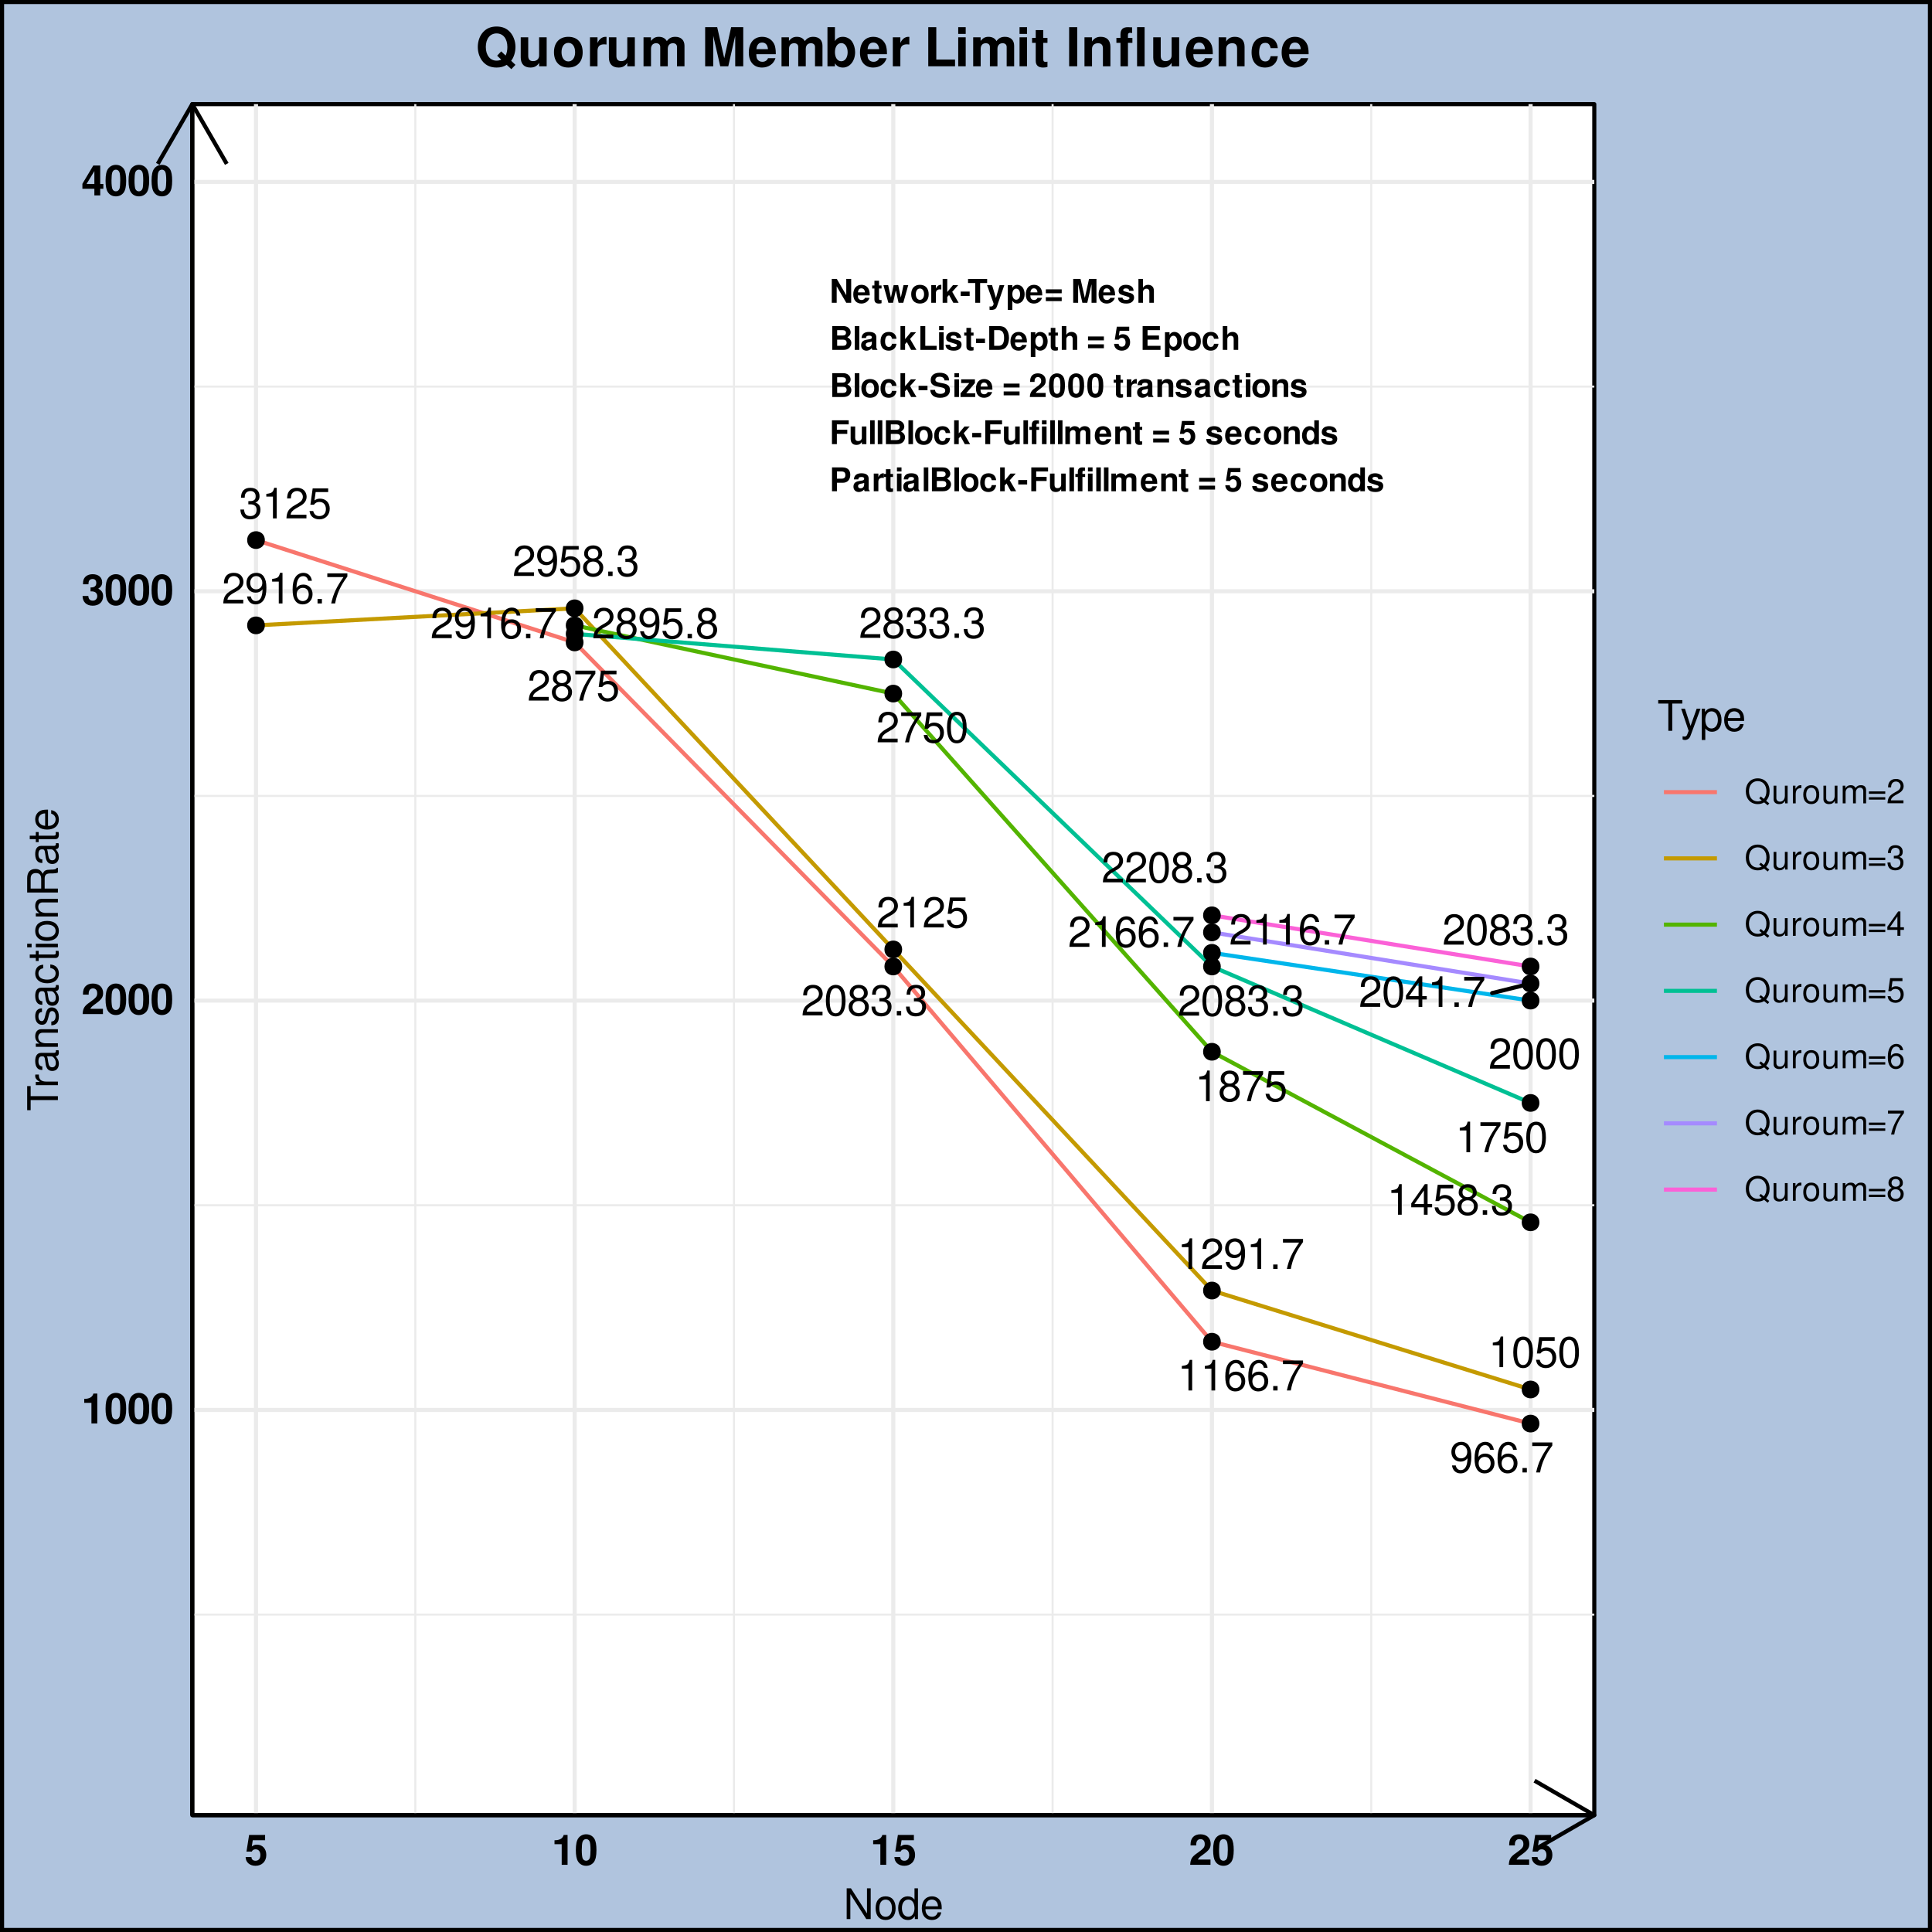 <?xml version="1.0" encoding="UTF-8"?>
<svg xmlns="http://www.w3.org/2000/svg" xmlns:xlink="http://www.w3.org/1999/xlink" width="504pt" height="504pt" viewBox="0 0 504 504" version="1.1">
<defs>
<g>
<symbol overflow="visible" id="glyph0-0">
<path style="stroke:none;" d=""/>
</symbol>
<symbol overflow="visible" id="glyph0-1">
<path style="stroke:none;" d="M 2.438 -3.672 L 2.969 -3.672 C 4.031 -3.672 4.594 -3.188 4.594 -2.219 C 4.594 -1.219 3.984 -0.609 2.984 -0.609 C 1.906 -0.609 1.391 -1.156 1.328 -2.312 L 0.359 -2.312 C 0.391 -1.672 0.516 -1.266 0.703 -0.906 C 1.109 -0.125 1.859 0.25 2.938 0.25 C 4.547 0.25 5.594 -0.719 5.594 -2.234 C 5.594 -3.25 5.203 -3.797 4.266 -4.125 C 5 -4.438 5.359 -4.984 5.359 -5.781 C 5.359 -7.156 4.469 -7.984 2.969 -7.984 C 1.391 -7.984 0.547 -7.109 0.516 -5.406 L 1.484 -5.406 C 1.5 -5.906 1.547 -6.172 1.672 -6.422 C 1.891 -6.875 2.375 -7.141 2.984 -7.141 C 3.844 -7.141 4.359 -6.609 4.359 -5.75 C 4.359 -5.188 4.172 -4.844 3.734 -4.656 C 3.469 -4.547 3.109 -4.5 2.438 -4.5 Z M 2.438 -3.672 "/>
</symbol>
<symbol overflow="visible" id="glyph0-2">
<path style="stroke:none;" d="M 2.859 -5.688 L 2.859 0 L 3.828 0 L 3.828 -7.984 L 3.188 -7.984 C 2.844 -6.766 2.625 -6.594 1.125 -6.391 L 1.125 -5.688 Z M 2.859 -5.688 "/>
</symbol>
<symbol overflow="visible" id="glyph0-3">
<path style="stroke:none;" d="M 5.594 -0.969 L 1.469 -0.969 C 1.562 -1.625 1.922 -2.047 2.891 -2.625 L 3.984 -3.25 C 5.078 -3.859 5.641 -4.672 5.641 -5.656 C 5.641 -6.312 5.375 -6.938 4.922 -7.375 C 4.453 -7.781 3.875 -7.984 3.141 -7.984 C 2.141 -7.984 1.406 -7.641 0.969 -6.953 C 0.703 -6.531 0.578 -6.031 0.547 -5.219 L 1.531 -5.219 C 1.562 -5.766 1.625 -6.094 1.75 -6.359 C 2.016 -6.844 2.516 -7.141 3.109 -7.141 C 3.984 -7.141 4.656 -6.5 4.656 -5.641 C 4.656 -5 4.281 -4.438 3.594 -4.047 L 2.578 -3.453 C 0.938 -2.5 0.469 -1.75 0.375 -0.016 L 5.594 -0.016 Z M 5.594 -0.969 "/>
</symbol>
<symbol overflow="visible" id="glyph0-4">
<path style="stroke:none;" d="M 5.266 -7.828 L 1.219 -7.828 L 0.625 -3.562 L 1.531 -3.562 C 1.984 -4.109 2.359 -4.297 2.969 -4.297 C 4.016 -4.297 4.672 -3.578 4.672 -2.422 C 4.672 -1.297 4.016 -0.609 2.953 -0.609 C 2.109 -0.609 1.594 -1.031 1.359 -1.922 L 0.391 -1.922 C 0.516 -1.281 0.625 -0.969 0.859 -0.688 C 1.297 -0.094 2.094 0.25 2.984 0.25 C 4.562 0.25 5.672 -0.891 5.672 -2.547 C 5.672 -4.094 4.641 -5.156 3.141 -5.156 C 2.578 -5.156 2.141 -5.016 1.688 -4.688 L 2 -6.875 L 5.266 -6.875 Z M 5.266 -7.828 "/>
</symbol>
<symbol overflow="visible" id="glyph0-5">
<path style="stroke:none;" d="M 4.312 -4.203 C 5.141 -4.703 5.391 -5.109 5.391 -5.859 C 5.391 -7.109 4.438 -7.984 3.031 -7.984 C 1.656 -7.984 0.688 -7.109 0.688 -5.859 C 0.688 -5.109 0.938 -4.719 1.75 -4.203 C 0.844 -3.75 0.406 -3.109 0.406 -2.219 C 0.406 -0.766 1.484 0.25 3.031 0.25 C 4.578 0.25 5.672 -0.766 5.672 -2.219 C 5.672 -3.109 5.219 -3.75 4.312 -4.203 Z M 3.031 -7.125 C 3.859 -7.125 4.391 -6.625 4.391 -5.828 C 4.391 -5.078 3.859 -4.578 3.031 -4.578 C 2.203 -4.578 1.672 -5.078 1.672 -5.859 C 1.672 -6.625 2.203 -7.125 3.031 -7.125 Z M 3.031 -3.766 C 4.016 -3.766 4.672 -3.125 4.672 -2.203 C 4.672 -1.234 4.016 -0.609 3.016 -0.609 C 2.062 -0.609 1.406 -1.266 1.406 -2.188 C 1.406 -3.141 2.062 -3.766 3.031 -3.766 Z M 3.031 -3.766 "/>
</symbol>
<symbol overflow="visible" id="glyph0-6">
<path style="stroke:none;" d="M 5.75 -7.828 L 0.516 -7.828 L 0.516 -6.875 L 4.734 -6.875 C 2.875 -4.203 2.109 -2.578 1.531 0 L 2.562 0 C 3 -2.5 3.984 -4.656 5.75 -7.016 Z M 5.75 -7.828 "/>
</symbol>
<symbol overflow="visible" id="glyph0-7">
<path style="stroke:none;" d="M 3.031 -7.984 C 2.312 -7.984 1.641 -7.656 1.234 -7.109 C 0.734 -6.406 0.469 -5.344 0.469 -3.859 C 0.469 -1.172 1.359 0.25 3.031 0.25 C 4.688 0.25 5.594 -1.172 5.594 -3.797 C 5.594 -5.344 5.359 -6.391 4.844 -7.109 C 4.438 -7.672 3.781 -7.984 3.031 -7.984 Z M 3.031 -7.125 C 4.094 -7.125 4.609 -6.047 4.609 -3.891 C 4.609 -1.609 4.094 -0.547 3.016 -0.547 C 1.984 -0.547 1.469 -1.656 1.469 -3.859 C 1.469 -6.047 1.984 -7.125 3.031 -7.125 Z M 3.031 -7.125 "/>
</symbol>
<symbol overflow="visible" id="glyph0-8">
<path style="stroke:none;" d="M 2.109 -1.156 L 0.969 -1.156 L 0.969 0 L 2.109 0 Z M 2.109 -1.156 "/>
</symbol>
<symbol overflow="visible" id="glyph0-9">
<path style="stroke:none;" d="M 5.5 -5.906 C 5.312 -7.219 4.469 -7.984 3.281 -7.984 C 2.422 -7.984 1.641 -7.562 1.188 -6.844 C 0.688 -6.062 0.469 -5.094 0.469 -3.641 C 0.469 -2.297 0.656 -1.453 1.141 -0.734 C 1.562 -0.094 2.25 0.25 3.109 0.25 C 4.594 0.25 5.672 -0.859 5.672 -2.422 C 5.672 -3.891 4.672 -4.922 3.266 -4.922 C 2.5 -4.922 1.891 -4.641 1.469 -4.047 C 1.484 -6.031 2.094 -7.125 3.219 -7.125 C 3.906 -7.125 4.375 -6.688 4.531 -5.906 Z M 3.141 -4.062 C 4.094 -4.062 4.672 -3.406 4.672 -2.344 C 4.672 -1.344 4.016 -0.609 3.109 -0.609 C 2.203 -0.609 1.531 -1.375 1.531 -2.391 C 1.531 -3.375 2.188 -4.062 3.141 -4.062 Z M 3.141 -4.062 "/>
</symbol>
<symbol overflow="visible" id="glyph0-10">
<path style="stroke:none;" d="M 0.578 -1.828 C 0.766 -0.516 1.609 0.25 2.812 0.25 C 3.672 0.25 4.453 -0.172 4.922 -0.891 C 5.406 -1.672 5.625 -2.641 5.625 -4.094 C 5.625 -5.438 5.422 -6.281 4.953 -7 C 4.531 -7.641 3.844 -7.984 2.984 -7.984 C 1.484 -7.984 0.422 -6.875 0.422 -5.328 C 0.422 -3.859 1.406 -2.812 2.828 -2.812 C 3.562 -2.812 4.125 -3.078 4.625 -3.688 C 4.609 -1.703 3.984 -0.609 2.875 -0.609 C 2.188 -0.609 1.719 -1.047 1.562 -1.828 Z M 2.969 -7.141 C 3.875 -7.141 4.562 -6.375 4.562 -5.344 C 4.562 -4.359 3.906 -3.672 2.938 -3.672 C 2 -3.672 1.406 -4.344 1.406 -5.406 C 1.406 -6.406 2.062 -7.141 2.969 -7.141 Z M 2.969 -7.141 "/>
</symbol>
<symbol overflow="visible" id="glyph0-11">
<path style="stroke:none;" d="M 3.609 -1.938 L 3.609 0 L 4.578 0 L 4.578 -1.938 L 5.75 -1.938 L 5.75 -2.812 L 4.578 -2.812 L 4.578 -7.984 L 3.859 -7.984 L 0.312 -2.953 L 0.312 -1.938 Z M 3.609 -2.812 L 1.156 -2.812 L 3.609 -6.328 Z M 3.609 -2.812 "/>
</symbol>
<symbol overflow="visible" id="glyph1-0">
<path style="stroke:none;" d=""/>
</symbol>
<symbol overflow="visible" id="glyph1-1">
<path style="stroke:none;" d="M 4.359 0 L 5.641 0 L 5.641 -6.219 L 4.359 -6.219 L 4.359 -1.984 L 1.891 -6.219 L 0.578 -6.219 L 0.578 0 L 1.859 0 L 1.859 -4.297 Z M 4.359 0 "/>
</symbol>
<symbol overflow="visible" id="glyph1-2">
<path style="stroke:none;" d="M 4.469 -1.922 C 4.484 -2.031 4.484 -2.078 4.484 -2.141 C 4.484 -2.594 4.406 -3.016 4.297 -3.344 C 4 -4.188 3.25 -4.688 2.328 -4.688 C 1 -4.688 0.188 -3.734 0.188 -2.188 C 0.188 -0.703 0.984 0.203 2.297 0.203 C 3.328 0.203 4.156 -0.391 4.422 -1.297 L 3.25 -1.297 C 3.109 -0.938 2.766 -0.719 2.344 -0.719 C 2 -0.719 1.719 -0.859 1.547 -1.125 C 1.438 -1.281 1.406 -1.5 1.375 -1.922 Z M 1.406 -2.719 C 1.469 -3.422 1.781 -3.766 2.297 -3.766 C 2.844 -3.766 3.172 -3.406 3.234 -2.719 Z M 1.406 -2.719 "/>
</symbol>
<symbol overflow="visible" id="glyph1-3">
<path style="stroke:none;" d="M 2.562 -4.516 L 1.906 -4.516 L 1.906 -5.75 L 0.703 -5.75 L 0.703 -4.516 L 0.125 -4.516 L 0.125 -3.719 L 0.703 -3.719 L 0.703 -0.891 C 0.703 -0.156 1.094 0.203 1.875 0.203 C 2.156 0.203 2.344 0.172 2.562 0.109 L 2.562 -0.734 C 2.453 -0.719 2.391 -0.703 2.297 -0.703 C 1.984 -0.703 1.906 -0.797 1.906 -1.219 L 1.906 -3.719 L 2.562 -3.719 Z M 2.562 -4.516 "/>
</symbol>
<symbol overflow="visible" id="glyph1-4">
<path style="stroke:none;" d="M 5.234 0 L 6.531 -4.609 L 5.297 -4.609 L 4.594 -1.375 L 3.906 -4.609 L 2.719 -4.609 L 2.016 -1.375 L 1.281 -4.609 L 0.047 -4.609 L 1.344 0 L 2.562 0 L 3.297 -3.25 L 4 0 Z M 5.234 0 "/>
</symbol>
<symbol overflow="visible" id="glyph1-5">
<path style="stroke:none;" d="M 2.562 -4.688 C 1.156 -4.688 0.297 -3.75 0.297 -2.25 C 0.297 -0.719 1.156 0.203 2.578 0.203 C 3.984 0.203 4.859 -0.719 4.859 -2.203 C 4.859 -3.766 4.016 -4.688 2.562 -4.688 Z M 2.578 -3.719 C 3.234 -3.719 3.656 -3.125 3.656 -2.234 C 3.656 -1.359 3.219 -0.766 2.578 -0.766 C 1.922 -0.766 1.5 -1.359 1.5 -2.25 C 1.5 -3.125 1.922 -3.719 2.578 -3.719 Z M 2.578 -3.719 "/>
</symbol>
<symbol overflow="visible" id="glyph1-6">
<path style="stroke:none;" d="M 0.531 -4.609 L 0.531 0 L 1.734 0 L 1.734 -2.453 C 1.734 -3.141 2.078 -3.5 2.781 -3.5 C 2.906 -3.5 3 -3.484 3.156 -3.469 L 3.156 -4.672 C 3.094 -4.688 3.062 -4.688 3.016 -4.688 C 2.469 -4.688 2 -4.328 1.734 -3.703 L 1.734 -4.609 Z M 0.531 -4.609 "/>
</symbol>
<symbol overflow="visible" id="glyph1-7">
<path style="stroke:none;" d="M 1.703 -2.812 L 1.703 -6.219 L 0.5 -6.219 L 0.5 0 L 1.703 0 L 1.703 -1.516 L 2.172 -2.031 L 3.281 0 L 4.672 0 L 3 -2.859 L 4.562 -4.609 L 3.203 -4.609 Z M 1.703 -2.812 "/>
</symbol>
<symbol overflow="visible" id="glyph1-8">
<path style="stroke:none;" d="M 2.547 -2.922 L 0.219 -2.922 L 0.219 -1.766 L 2.547 -1.766 Z M 2.547 -2.922 "/>
</symbol>
<symbol overflow="visible" id="glyph1-9">
<path style="stroke:none;" d="M 3.281 -5.156 L 5.109 -5.156 L 5.109 -6.219 L 0.125 -6.219 L 0.125 -5.156 L 2 -5.156 L 2 0 L 3.281 0 Z M 3.281 -5.156 "/>
</symbol>
<symbol overflow="visible" id="glyph1-10">
<path style="stroke:none;" d="M 3.359 -4.609 L 2.406 -1.25 L 1.391 -4.609 L 0.078 -4.609 L 1.797 0.188 C 1.797 0.672 1.5 0.984 1.047 0.984 C 0.953 0.984 0.875 0.969 0.734 0.938 L 0.734 1.828 C 0.906 1.859 1.016 1.875 1.156 1.875 C 1.469 1.875 1.812 1.812 2.016 1.719 C 2.359 1.594 2.5 1.406 2.703 0.844 L 4.594 -4.609 Z M 3.359 -4.609 "/>
</symbol>
<symbol overflow="visible" id="glyph1-11">
<path style="stroke:none;" d="M 1.688 -4.609 L 0.5 -4.609 L 0.5 1.859 L 1.688 1.859 L 1.688 -0.547 C 1.984 -0.031 2.391 0.203 2.969 0.203 C 4.078 0.203 4.891 -0.844 4.891 -2.234 C 4.891 -2.891 4.703 -3.531 4.406 -3.953 C 4.094 -4.391 3.531 -4.688 2.969 -4.688 C 2.391 -4.688 1.984 -4.438 1.688 -3.922 Z M 2.703 -3.688 C 3.297 -3.688 3.703 -3.109 3.703 -2.219 C 3.703 -1.375 3.297 -0.797 2.703 -0.797 C 2.094 -0.797 1.688 -1.375 1.688 -2.234 C 1.688 -3.109 2.094 -3.688 2.703 -3.688 Z M 2.703 -3.688 "/>
</symbol>
<symbol overflow="visible" id="glyph1-12">
<path style="stroke:none;" d="M 4.562 -3.5 L 0.422 -3.5 L 0.422 -2.484 L 4.562 -2.484 Z M 4.562 -1.453 L 0.422 -1.453 L 0.422 -0.438 L 4.562 -0.438 Z M 4.562 -1.453 "/>
</symbol>
<symbol overflow="visible" id="glyph1-13">
<path style="stroke:none;" d=""/>
</symbol>
<symbol overflow="visible" id="glyph1-14">
<path style="stroke:none;" d="M 1.844 -4.844 L 2.953 0 L 4.234 0 L 5.344 -4.844 L 5.344 0 L 6.625 0 L 6.625 -6.219 L 4.688 -6.219 L 3.594 -1.266 L 2.469 -6.219 L 0.562 -6.219 L 0.562 0 L 1.844 0 Z M 1.844 -4.844 "/>
</symbol>
<symbol overflow="visible" id="glyph1-15">
<path style="stroke:none;" d="M 4.312 -3.125 C 4.297 -4.094 3.547 -4.688 2.297 -4.688 C 1.141 -4.688 0.406 -4.094 0.406 -3.141 C 0.406 -2.844 0.5 -2.578 0.672 -2.391 C 0.828 -2.234 0.969 -2.156 1.422 -2.016 L 2.844 -1.562 C 3.141 -1.469 3.234 -1.375 3.234 -1.188 C 3.234 -0.906 2.906 -0.75 2.359 -0.75 C 2.031 -0.75 1.797 -0.797 1.641 -0.906 C 1.516 -1 1.469 -1.094 1.422 -1.344 L 0.25 -1.344 C 0.281 -0.328 1.031 0.203 2.422 0.203 C 3.062 0.203 3.547 0.062 3.891 -0.219 C 4.234 -0.484 4.438 -0.906 4.438 -1.359 C 4.438 -1.969 4.141 -2.344 3.531 -2.531 L 2.016 -2.953 C 1.688 -3.062 1.609 -3.125 1.609 -3.312 C 1.609 -3.578 1.875 -3.75 2.297 -3.75 C 2.859 -3.75 3.141 -3.547 3.156 -3.125 Z M 4.312 -3.125 "/>
</symbol>
<symbol overflow="visible" id="glyph1-16">
<path style="stroke:none;" d="M 0.578 -6.219 L 0.578 0 L 1.766 0 L 1.766 -2.766 C 1.766 -3.297 2.156 -3.672 2.688 -3.672 C 2.953 -3.672 3.141 -3.578 3.281 -3.391 C 3.391 -3.234 3.422 -3.109 3.422 -2.812 L 3.422 0 L 4.609 0 L 4.609 -3.094 C 4.609 -3.656 4.469 -4.062 4.141 -4.328 C 3.875 -4.562 3.5 -4.688 3.109 -4.688 C 2.531 -4.688 2.094 -4.453 1.766 -3.938 L 1.766 -6.219 Z M 0.578 -6.219 "/>
</symbol>
<symbol overflow="visible" id="glyph1-17">
<path style="stroke:none;" d="M 0.703 0 L 3.5 0 C 4.219 0 4.688 -0.141 5.062 -0.453 C 5.438 -0.766 5.688 -1.281 5.688 -1.797 C 5.688 -2.406 5.359 -2.891 4.656 -3.297 C 5.266 -3.688 5.5 -4.047 5.5 -4.578 C 5.5 -5.016 5.297 -5.453 4.938 -5.766 C 4.578 -6.078 4.141 -6.219 3.469 -6.219 L 0.703 -6.219 Z M 1.984 -5.156 L 3.375 -5.156 C 3.969 -5.156 4.281 -4.906 4.281 -4.453 C 4.281 -3.984 3.969 -3.75 3.375 -3.75 L 1.984 -3.75 Z M 1.984 -2.672 L 3.5 -2.672 C 4.125 -2.672 4.453 -2.406 4.453 -1.875 C 4.453 -1.344 4.125 -1.062 3.5 -1.062 L 1.984 -1.062 Z M 1.984 -2.672 "/>
</symbol>
<symbol overflow="visible" id="glyph1-18">
<path style="stroke:none;" d="M 1.766 -6.219 L 0.578 -6.219 L 0.578 0 L 1.766 0 Z M 1.766 -6.219 "/>
</symbol>
<symbol overflow="visible" id="glyph1-19">
<path style="stroke:none;" d="M 4.469 -0.141 C 4.266 -0.344 4.203 -0.484 4.203 -0.703 L 4.203 -3.266 C 4.203 -4.203 3.562 -4.688 2.312 -4.688 C 1.062 -4.688 0.422 -4.156 0.344 -3.094 L 1.5 -3.094 C 1.547 -3.562 1.75 -3.719 2.344 -3.719 C 2.797 -3.719 3.031 -3.562 3.031 -3.266 C 3.031 -3.109 2.953 -2.984 2.828 -2.906 C 2.656 -2.812 2.656 -2.812 2.078 -2.719 L 1.594 -2.641 C 0.688 -2.484 0.234 -2.016 0.234 -1.188 C 0.234 -0.359 0.797 0.203 1.641 0.203 C 2.156 0.203 2.609 -0.016 3.031 -0.453 C 3.031 -0.219 3.062 -0.141 3.172 0 L 4.469 0 Z M 3.031 -1.844 C 3.031 -1.156 2.688 -0.766 2.078 -0.766 C 1.688 -0.766 1.438 -0.984 1.438 -1.328 C 1.438 -1.688 1.625 -1.844 2.109 -1.953 L 2.531 -2.031 C 2.844 -2.094 2.891 -2.109 3.031 -2.172 Z M 3.031 -1.844 "/>
</symbol>
<symbol overflow="visible" id="glyph1-20">
<path style="stroke:none;" d="M 4.453 -2.891 C 4.375 -4.016 3.625 -4.688 2.469 -4.688 C 1.078 -4.688 0.297 -3.781 0.297 -2.203 C 0.297 -0.688 1.078 0.203 2.453 0.203 C 3.562 0.203 4.344 -0.5 4.453 -1.594 L 3.312 -1.594 C 3.172 -1 2.922 -0.766 2.453 -0.766 C 1.844 -0.766 1.484 -1.312 1.484 -2.203 C 1.484 -2.656 1.562 -3.047 1.719 -3.328 C 1.844 -3.578 2.109 -3.719 2.453 -3.719 C 2.938 -3.719 3.172 -3.484 3.312 -2.891 Z M 4.453 -2.891 "/>
</symbol>
<symbol overflow="visible" id="glyph1-21">
<path style="stroke:none;" d="M 1.969 -6.219 L 0.688 -6.219 L 0.688 0 L 4.938 0 L 4.938 -1.062 L 1.969 -1.062 Z M 1.969 -6.219 "/>
</symbol>
<symbol overflow="visible" id="glyph1-22">
<path style="stroke:none;" d="M 1.766 -4.609 L 0.578 -4.609 L 0.578 0 L 1.766 0 Z M 1.766 -6.219 L 0.578 -6.219 L 0.578 -5.156 L 1.766 -5.156 Z M 1.766 -6.219 "/>
</symbol>
<symbol overflow="visible" id="glyph1-23">
<path style="stroke:none;" d="M 0.656 0 L 3.094 0 C 4.031 0 4.625 -0.219 5.062 -0.719 C 5.547 -1.312 5.812 -2.141 5.812 -3.109 C 5.812 -4.078 5.547 -4.906 5.062 -5.5 C 4.625 -6 4.047 -6.219 3.094 -6.219 L 0.656 -6.219 Z M 1.938 -1.062 L 1.938 -5.156 L 3.094 -5.156 C 4.047 -5.156 4.531 -4.484 4.531 -3.109 C 4.531 -1.734 4.047 -1.062 3.094 -1.062 Z M 1.938 -1.062 "/>
</symbol>
<symbol overflow="visible" id="glyph1-24">
<path style="stroke:none;" d="M 4.172 -6.047 L 0.938 -6.047 L 0.406 -2.672 L 1.469 -2.672 C 1.609 -2.984 1.875 -3.141 2.25 -3.141 C 2.844 -3.141 3.219 -2.703 3.219 -1.969 C 3.219 -1.266 2.844 -0.828 2.25 -0.828 C 1.719 -0.828 1.438 -1.094 1.406 -1.578 L 0.234 -1.578 C 0.25 -0.516 1.047 0.203 2.234 0.203 C 3.531 0.203 4.406 -0.688 4.406 -2 C 4.406 -3.234 3.641 -4.094 2.531 -4.094 C 2.125 -4.094 1.828 -3.984 1.469 -3.719 L 1.672 -4.984 L 4.172 -4.984 Z M 4.172 -6.047 "/>
</symbol>
<symbol overflow="visible" id="glyph1-25">
<path style="stroke:none;" d="M 1.953 -2.672 L 4.938 -2.672 L 4.938 -3.75 L 1.953 -3.75 L 1.953 -5.156 L 5.172 -5.156 L 5.172 -6.219 L 0.672 -6.219 L 0.672 0 L 5.328 0 L 5.328 -1.062 L 1.953 -1.062 Z M 1.953 -2.672 "/>
</symbol>
<symbol overflow="visible" id="glyph1-26">
<path style="stroke:none;" d="M 5.172 -4.328 C 5.172 -5.609 4.312 -6.328 2.734 -6.328 C 1.25 -6.328 0.391 -5.625 0.391 -4.406 C 0.391 -3.453 0.875 -2.984 2.141 -2.734 L 3 -2.562 C 3.859 -2.406 4.172 -2.172 4.172 -1.656 C 4.172 -1.141 3.688 -0.828 2.922 -0.828 C 2.047 -0.828 1.562 -1.188 1.516 -1.859 L 0.266 -1.859 C 0.344 -0.531 1.266 0.203 2.844 0.203 C 4.453 0.203 5.406 -0.547 5.406 -1.812 C 5.406 -2.797 4.906 -3.312 3.75 -3.531 L 2.781 -3.719 C 1.875 -3.906 1.609 -4.078 1.609 -4.531 C 1.609 -5 2.016 -5.297 2.672 -5.297 C 3.484 -5.297 3.938 -4.953 3.984 -4.328 Z M 5.172 -4.328 "/>
</symbol>
<symbol overflow="visible" id="glyph1-27">
<path style="stroke:none;" d="M 3.922 -4.609 L 0.328 -4.609 L 0.328 -3.641 L 2.453 -3.641 L 0.172 -0.969 L 0.172 0 L 4 0 L 4 -0.969 L 1.656 -0.969 L 3.922 -3.641 Z M 3.922 -4.609 "/>
</symbol>
<symbol overflow="visible" id="glyph1-28">
<path style="stroke:none;" d="M 4.375 -1.062 L 1.797 -1.062 C 1.969 -1.391 2.156 -1.562 3.031 -2.203 C 4.094 -2.984 4.391 -3.422 4.391 -4.25 C 4.391 -5.422 3.578 -6.172 2.328 -6.172 C 1.062 -6.172 0.328 -5.438 0.328 -4.156 L 0.328 -3.938 L 1.484 -3.938 L 1.484 -4.141 C 1.484 -4.812 1.797 -5.203 2.344 -5.203 C 2.875 -5.203 3.203 -4.844 3.203 -4.234 C 3.203 -3.562 3 -3.312 1.641 -2.359 C 0.625 -1.656 0.312 -1.125 0.25 0 L 4.375 0 Z M 4.375 -1.062 "/>
</symbol>
<symbol overflow="visible" id="glyph1-29">
<path style="stroke:none;" d="M 2.328 -6.172 C 1.688 -6.172 1.125 -5.906 0.766 -5.406 C 0.406 -4.938 0.25 -4.156 0.25 -2.984 C 0.25 -1.906 0.391 -1.156 0.672 -0.703 C 1.031 -0.125 1.625 0.203 2.328 0.203 C 2.984 0.203 3.531 -0.062 3.906 -0.578 C 4.234 -1.047 4.406 -1.812 4.406 -2.953 C 4.406 -4.062 4.281 -4.812 3.984 -5.281 C 3.625 -5.859 3.031 -6.172 2.328 -6.172 Z M 2.328 -5.219 C 2.641 -5.219 2.891 -5.047 3.031 -4.719 C 3.141 -4.469 3.219 -3.812 3.219 -2.984 C 3.219 -2.297 3.156 -1.625 3.062 -1.375 C 2.922 -1.031 2.672 -0.828 2.328 -0.828 C 2.016 -0.828 1.781 -0.984 1.625 -1.297 C 1.516 -1.547 1.438 -2.188 1.438 -3 C 1.438 -3.719 1.5 -4.391 1.594 -4.641 C 1.719 -5.016 1.984 -5.219 2.328 -5.219 Z M 2.328 -5.219 "/>
</symbol>
<symbol overflow="visible" id="glyph1-30">
<path style="stroke:none;" d="M 0.531 -4.609 L 0.531 0 L 1.734 0 L 1.734 -2.766 C 1.734 -3.312 2.109 -3.672 2.703 -3.672 C 3.203 -3.672 3.469 -3.391 3.469 -2.844 L 3.469 0 L 4.656 0 L 4.656 -3.094 C 4.656 -4.109 4.109 -4.688 3.109 -4.688 C 2.484 -4.688 2.078 -4.469 1.734 -3.938 L 1.734 -4.609 Z M 0.531 -4.609 "/>
</symbol>
<symbol overflow="visible" id="glyph1-31">
<path style="stroke:none;" d="M 1.906 -2.672 L 4.625 -2.672 L 4.625 -3.75 L 1.906 -3.75 L 1.906 -5.156 L 5 -5.156 L 5 -6.219 L 0.625 -6.219 L 0.625 0 L 1.906 0 Z M 1.906 -2.672 "/>
</symbol>
<symbol overflow="visible" id="glyph1-32">
<path style="stroke:none;" d="M 4.609 0 L 4.609 -4.609 L 3.422 -4.609 L 3.422 -1.719 C 3.422 -1.172 3.047 -0.812 2.453 -0.812 C 1.938 -0.812 1.688 -1.094 1.688 -1.641 L 1.688 -4.609 L 0.5 -4.609 L 0.5 -1.406 C 0.5 -0.375 1.047 0.203 2.031 0.203 C 2.656 0.203 3.078 -0.031 3.422 -0.547 L 3.422 0 Z M 4.609 0 "/>
</symbol>
<symbol overflow="visible" id="glyph1-33">
<path style="stroke:none;" d="M 2.672 -4.516 L 1.969 -4.516 L 1.969 -4.969 C 1.969 -5.203 2.062 -5.328 2.281 -5.328 C 2.391 -5.328 2.516 -5.312 2.625 -5.297 L 2.625 -6.188 C 2.375 -6.203 2.125 -6.219 1.938 -6.219 C 1.156 -6.219 0.766 -5.844 0.766 -5.062 L 0.766 -4.516 L 0.125 -4.516 L 0.125 -3.719 L 0.766 -3.719 L 0.766 0 L 1.969 0 L 1.969 -3.719 L 2.672 -3.719 Z M 4.609 -4.609 L 3.406 -4.609 L 3.406 0 L 4.609 0 Z M 4.609 -6.219 L 3.406 -6.219 L 3.406 -5.156 L 4.609 -5.156 Z M 4.609 -6.219 "/>
</symbol>
<symbol overflow="visible" id="glyph1-34">
<path style="stroke:none;" d="M 0.516 -4.609 L 0.516 0 L 1.703 0 L 1.703 -2.766 C 1.703 -3.328 2.016 -3.672 2.531 -3.672 C 2.922 -3.672 3.172 -3.438 3.172 -3.078 L 3.172 0 L 4.375 0 L 4.375 -2.766 C 4.375 -3.328 4.672 -3.672 5.188 -3.672 C 5.594 -3.672 5.828 -3.438 5.828 -3.078 L 5.828 0 L 7.031 0 L 7.031 -3.266 C 7.031 -4.156 6.484 -4.688 5.562 -4.688 C 4.969 -4.688 4.578 -4.484 4.219 -4 C 4 -4.438 3.531 -4.688 2.953 -4.688 C 2.438 -4.688 2.094 -4.516 1.703 -4.031 L 1.703 -4.609 Z M 0.516 -4.609 "/>
</symbol>
<symbol overflow="visible" id="glyph1-35">
<path style="stroke:none;" d="M 3.453 0 L 4.656 0 L 4.656 -6.219 L 3.453 -6.219 L 3.453 -4.016 C 3.156 -4.469 2.766 -4.688 2.188 -4.688 C 1.078 -4.688 0.25 -3.625 0.25 -2.234 C 0.25 -1.609 0.438 -0.984 0.75 -0.531 C 1.062 -0.078 1.625 0.203 2.188 0.203 C 2.766 0.203 3.156 -0.016 3.453 -0.469 Z M 2.453 -3.688 C 3.047 -3.688 3.453 -3.109 3.453 -2.219 C 3.453 -1.375 3.047 -0.797 2.453 -0.797 C 1.844 -0.797 1.438 -1.391 1.438 -2.234 C 1.438 -3.094 1.844 -3.688 2.453 -3.688 Z M 2.453 -3.688 "/>
</symbol>
<symbol overflow="visible" id="glyph1-36">
<path style="stroke:none;" d="M 1.922 -2.219 L 3.531 -2.219 C 4.672 -2.219 5.406 -3.031 5.406 -4.297 C 5.406 -5.531 4.688 -6.219 3.391 -6.219 L 0.641 -6.219 L 0.641 0 L 1.922 0 Z M 1.922 -3.281 L 1.922 -5.156 L 3.125 -5.156 C 3.812 -5.156 4.125 -4.859 4.125 -4.219 C 4.125 -3.578 3.812 -3.281 3.125 -3.281 Z M 1.922 -3.281 "/>
</symbol>
<symbol overflow="visible" id="glyph2-0">
<path style="stroke:none;" d=""/>
</symbol>
<symbol overflow="visible" id="glyph2-1">
<path style="stroke:none;" d="M 2.625 -5.375 L 2.625 0 L 4.156 0 L 4.156 -7.797 L 3.141 -7.797 C 2.891 -6.875 2.094 -6.406 0.75 -6.406 L 0.75 -5.375 Z M 2.625 -5.375 "/>
</symbol>
<symbol overflow="visible" id="glyph2-2">
<path style="stroke:none;" d="M 3 -7.969 C 2.172 -7.969 1.453 -7.609 0.984 -6.969 C 0.531 -6.359 0.312 -5.375 0.312 -3.844 C 0.312 -2.469 0.5 -1.5 0.875 -0.906 C 1.328 -0.156 2.094 0.25 3 0.25 C 3.844 0.25 4.547 -0.094 5.031 -0.734 C 5.469 -1.344 5.688 -2.344 5.688 -3.812 C 5.688 -5.234 5.516 -6.203 5.141 -6.812 C 4.672 -7.562 3.922 -7.969 3 -7.969 Z M 3 -6.719 C 3.406 -6.719 3.719 -6.5 3.906 -6.094 C 4.062 -5.766 4.141 -4.922 4.141 -3.844 C 4.141 -2.953 4.062 -2.094 3.953 -1.781 C 3.766 -1.312 3.438 -1.062 3 -1.062 C 2.594 -1.062 2.281 -1.281 2.094 -1.672 C 1.953 -2 1.859 -2.812 1.859 -3.859 C 1.859 -4.781 1.938 -5.672 2.062 -5.984 C 2.219 -6.453 2.562 -6.719 3 -6.719 Z M 3 -6.719 "/>
</symbol>
<symbol overflow="visible" id="glyph2-3">
<path style="stroke:none;" d="M 5.625 -1.375 L 2.328 -1.375 C 2.531 -1.797 2.766 -2.031 3.922 -2.844 C 5.266 -3.844 5.672 -4.422 5.672 -5.484 C 5.672 -7 4.625 -7.969 2.984 -7.969 C 1.375 -7.969 0.422 -7 0.422 -5.359 L 0.422 -5.078 L 1.906 -5.078 L 1.906 -5.328 C 1.906 -6.203 2.328 -6.703 3.031 -6.703 C 3.703 -6.703 4.125 -6.234 4.125 -5.453 C 4.125 -4.594 3.859 -4.266 2.125 -3.031 C 0.797 -2.141 0.391 -1.453 0.328 0 L 5.625 0 Z M 5.625 -1.375 "/>
</symbol>
<symbol overflow="visible" id="glyph2-4">
<path style="stroke:none;" d="M 2.391 -3.484 C 2.984 -3.484 3.016 -3.484 3.281 -3.406 C 3.812 -3.266 4.141 -2.812 4.141 -2.25 C 4.141 -1.547 3.656 -1.062 2.984 -1.062 C 2.25 -1.062 1.859 -1.484 1.812 -2.281 L 0.312 -2.281 C 0.328 -0.719 1.344 0.25 2.953 0.25 C 4.609 0.25 5.672 -0.719 5.672 -2.25 C 5.672 -3.156 5.281 -3.75 4.406 -4.188 C 5.109 -4.625 5.422 -5.125 5.422 -5.844 C 5.422 -7.141 4.453 -7.969 2.953 -7.969 C 1.812 -7.969 0.953 -7.469 0.609 -6.625 C 0.469 -6.25 0.422 -6 0.422 -5.344 L 1.844 -5.344 C 1.859 -5.766 1.891 -5.969 1.969 -6.172 C 2.109 -6.516 2.469 -6.719 2.922 -6.719 C 3.531 -6.719 3.891 -6.344 3.891 -5.703 C 3.891 -4.906 3.438 -4.516 2.516 -4.516 L 2.391 -4.516 Z M 2.391 -3.484 "/>
</symbol>
<symbol overflow="visible" id="glyph2-5">
<path style="stroke:none;" d="M 5.734 -3 L 4.922 -3 L 4.922 -7.797 L 3.109 -7.797 L 0.266 -3.031 L 0.266 -1.734 L 3.391 -1.734 L 3.391 0 L 4.922 0 L 4.922 -1.734 L 5.734 -1.734 Z M 3.391 -3 L 1.359 -3 L 3.391 -6.344 Z M 3.391 -3 "/>
</symbol>
<symbol overflow="visible" id="glyph2-6">
<path style="stroke:none;" d="M 5.375 -7.797 L 1.203 -7.797 L 0.516 -3.453 L 1.906 -3.453 C 2.062 -3.844 2.422 -4.047 2.891 -4.047 C 3.672 -4.047 4.141 -3.484 4.141 -2.547 C 4.141 -1.625 3.672 -1.062 2.891 -1.062 C 2.219 -1.062 1.844 -1.406 1.812 -2.031 L 0.297 -2.031 C 0.312 -0.672 1.359 0.25 2.875 0.25 C 4.547 0.25 5.688 -0.891 5.688 -2.578 C 5.688 -4.188 4.703 -5.266 3.25 -5.266 C 2.734 -5.266 2.359 -5.141 1.906 -4.797 L 2.156 -6.422 L 5.375 -6.422 Z M 5.375 -7.797 "/>
</symbol>
<symbol overflow="visible" id="glyph3-0">
<path style="stroke:none;" d=""/>
</symbol>
<symbol overflow="visible" id="glyph3-1">
<path style="stroke:none;" d="M 7.109 -8.016 L 6.141 -8.016 L 6.141 -1.469 L 1.953 -8.016 L 0.844 -8.016 L 0.844 0 L 1.797 0 L 1.797 -6.5 L 5.953 0 L 7.109 0 Z M 7.109 -8.016 "/>
</symbol>
<symbol overflow="visible" id="glyph3-2">
<path style="stroke:none;" d="M 2.984 -5.922 C 1.359 -5.922 0.391 -4.781 0.391 -2.844 C 0.391 -0.891 1.359 0.25 3 0.25 C 4.625 0.25 5.609 -0.906 5.609 -2.797 C 5.609 -4.797 4.656 -5.922 2.984 -5.922 Z M 3 -5.078 C 4.031 -5.078 4.656 -4.234 4.656 -2.812 C 4.656 -1.438 4.016 -0.594 3 -0.594 C 1.984 -0.594 1.359 -1.438 1.359 -2.844 C 1.359 -4.234 1.984 -5.078 3 -5.078 Z M 3 -5.078 "/>
</symbol>
<symbol overflow="visible" id="glyph3-3">
<path style="stroke:none;" d="M 5.438 -8.016 L 4.531 -8.016 L 4.531 -5.031 C 4.141 -5.625 3.531 -5.922 2.766 -5.922 C 1.266 -5.922 0.281 -4.734 0.281 -2.891 C 0.281 -0.953 1.234 0.25 2.797 0.25 C 3.594 0.25 4.141 -0.047 4.625 -0.766 L 4.625 0 L 5.438 0 Z M 2.922 -5.078 C 3.906 -5.078 4.531 -4.203 4.531 -2.812 C 4.531 -1.484 3.891 -0.609 2.922 -0.609 C 1.906 -0.609 1.25 -1.5 1.25 -2.844 C 1.25 -4.188 1.906 -5.078 2.922 -5.078 Z M 2.922 -5.078 "/>
</symbol>
<symbol overflow="visible" id="glyph3-4">
<path style="stroke:none;" d="M 5.641 -2.578 C 5.641 -3.453 5.578 -3.984 5.406 -4.406 C 5.031 -5.359 4.156 -5.922 3.078 -5.922 C 1.469 -5.922 0.438 -4.703 0.438 -2.812 C 0.438 -0.906 1.438 0.25 3.062 0.25 C 4.375 0.25 5.297 -0.5 5.516 -1.75 L 4.594 -1.75 C 4.344 -0.984 3.828 -0.594 3.094 -0.594 C 2.516 -0.594 2.016 -0.859 1.703 -1.344 C 1.484 -1.672 1.406 -2 1.391 -2.578 Z M 1.422 -3.328 C 1.5 -4.391 2.141 -5.078 3.062 -5.078 C 4 -5.078 4.656 -4.359 4.656 -3.328 Z M 1.422 -3.328 "/>
</symbol>
<symbol overflow="visible" id="glyph3-5">
<path style="stroke:none;" d="M 3.891 -7.109 L 6.516 -7.109 L 6.516 -8.016 L 0.234 -8.016 L 0.234 -7.109 L 2.875 -7.109 L 2.875 0 L 3.891 0 Z M 3.891 -7.109 "/>
</symbol>
<symbol overflow="visible" id="glyph3-6">
<path style="stroke:none;" d="M 4.266 -5.766 L 2.672 -1.281 L 1.203 -5.766 L 0.219 -5.766 L 2.172 0.016 L 1.812 0.938 C 1.656 1.344 1.469 1.5 1.078 1.5 C 0.922 1.5 0.797 1.469 0.594 1.438 L 0.594 2.25 C 0.781 2.359 0.969 2.391 1.203 2.391 C 1.5 2.391 1.828 2.297 2.062 2.125 C 2.359 1.906 2.516 1.672 2.688 1.203 L 5.266 -5.766 Z M 4.266 -5.766 "/>
</symbol>
<symbol overflow="visible" id="glyph3-7">
<path style="stroke:none;" d="M 0.594 2.391 L 1.516 2.391 L 1.516 -0.609 C 2 -0.016 2.547 0.25 3.281 0.25 C 4.781 0.25 5.75 -0.953 5.75 -2.781 C 5.75 -4.719 4.812 -5.922 3.281 -5.922 C 2.5 -5.922 1.875 -5.578 1.438 -4.891 L 1.438 -5.766 L 0.594 -5.766 Z M 3.125 -5.078 C 4.141 -5.078 4.797 -4.188 4.797 -2.812 C 4.797 -1.5 4.125 -0.609 3.125 -0.609 C 2.141 -0.609 1.516 -1.484 1.516 -2.844 C 1.516 -4.188 2.141 -5.078 3.125 -5.078 Z M 3.125 -5.078 "/>
</symbol>
<symbol overflow="visible" id="glyph4-0">
<path style="stroke:none;" d=""/>
</symbol>
<symbol overflow="visible" id="glyph4-1">
<path style="stroke:none;" d="M -7.109 -3.891 L -7.109 -6.516 L -8.016 -6.516 L -8.016 -0.234 L -7.109 -0.234 L -7.109 -2.875 L 0 -2.875 L 0 -3.891 Z M -7.109 -3.891 "/>
</symbol>
<symbol overflow="visible" id="glyph4-2">
<path style="stroke:none;" d="M -5.766 -0.766 L 0 -0.766 L 0 -1.688 L -2.984 -1.688 C -4.375 -1.688 -5 -2.266 -4.969 -3.531 L -5.891 -3.531 C -5.922 -3.375 -5.922 -3.281 -5.922 -3.172 C -5.922 -2.578 -5.578 -2.141 -4.719 -1.609 L -5.766 -1.609 Z M -5.766 -0.766 "/>
</symbol>
<symbol overflow="visible" id="glyph4-3">
<path style="stroke:none;" d="M -0.531 -5.891 C -0.516 -5.781 -0.516 -5.734 -0.516 -5.688 C -0.516 -5.375 -0.688 -5.188 -0.969 -5.188 L -4.359 -5.188 C -5.375 -5.188 -5.922 -4.438 -5.922 -3.031 C -5.922 -2.172 -5.688 -1.5 -5.266 -1.109 C -4.969 -0.844 -4.625 -0.734 -4.062 -0.719 L -4.062 -1.641 C -4.766 -1.719 -5.078 -2.141 -5.078 -2.984 C -5.078 -3.828 -4.781 -4.281 -4.219 -4.281 L -3.984 -4.281 C -3.594 -4.266 -3.438 -4.062 -3.344 -3.328 C -3.172 -2.031 -3.141 -1.828 -2.984 -1.469 C -2.703 -0.797 -2.203 -0.469 -1.453 -0.469 C -0.406 -0.469 0.25 -1.188 0.25 -2.359 C 0.25 -3.078 0 -3.656 -0.594 -4.312 C 0 -4.375 0.25 -4.656 0.25 -5.266 C 0.25 -5.453 0.234 -5.578 0.156 -5.891 Z M -1.812 -4.281 C -1.5 -4.281 -1.312 -4.188 -1.062 -3.922 C -0.719 -3.547 -0.547 -3.094 -0.547 -2.547 C -0.547 -1.844 -0.891 -1.422 -1.469 -1.422 C -2.078 -1.422 -2.391 -1.812 -2.531 -2.812 C -2.656 -3.781 -2.703 -3.969 -2.844 -4.281 Z M -1.812 -4.281 "/>
</symbol>
<symbol overflow="visible" id="glyph4-4">
<path style="stroke:none;" d="M -5.766 -0.766 L 0 -0.766 L 0 -1.688 L -3.172 -1.688 C -4.359 -1.688 -5.125 -2.312 -5.125 -3.25 C -5.125 -3.984 -4.688 -4.438 -4 -4.438 L 0 -4.438 L 0 -5.359 L -4.359 -5.359 C -5.312 -5.359 -5.922 -4.641 -5.922 -3.531 C -5.922 -2.672 -5.594 -2.125 -4.797 -1.609 L -5.766 -1.609 Z M -5.766 -0.766 "/>
</symbol>
<symbol overflow="visible" id="glyph4-5">
<path style="stroke:none;" d="M -4.156 -4.812 C -5.297 -4.812 -5.922 -4.062 -5.922 -2.734 C -5.922 -1.391 -5.234 -0.516 -4.172 -0.516 C -3.266 -0.516 -2.844 -0.984 -2.516 -2.344 L -2.297 -3.203 C -2.141 -3.844 -1.906 -4.094 -1.5 -4.094 C -0.953 -4.094 -0.594 -3.547 -0.594 -2.75 C -0.594 -2.25 -0.734 -1.844 -0.984 -1.609 C -1.141 -1.469 -1.312 -1.391 -1.719 -1.344 L -1.719 -0.375 C -0.391 -0.422 0.25 -1.172 0.25 -2.672 C 0.25 -4.125 -0.469 -5.047 -1.578 -5.047 C -2.438 -5.047 -2.906 -4.562 -3.172 -3.422 L -3.391 -2.547 C -3.562 -1.797 -3.812 -1.469 -4.219 -1.469 C -4.75 -1.469 -5.078 -1.953 -5.078 -2.688 C -5.078 -3.438 -4.766 -3.828 -4.156 -3.844 Z M -4.156 -4.812 "/>
</symbol>
<symbol overflow="visible" id="glyph4-6">
<path style="stroke:none;" d="M -3.828 -5.188 C -4.391 -5.141 -4.75 -5.016 -5.078 -4.797 C -5.609 -4.406 -5.922 -3.703 -5.922 -2.906 C -5.922 -1.344 -4.703 -0.344 -2.781 -0.344 C -0.922 -0.344 0.25 -1.328 0.25 -2.891 C 0.25 -4.266 -0.578 -5.141 -1.984 -5.25 L -1.984 -4.328 C -1.062 -4.172 -0.594 -3.703 -0.594 -2.922 C -0.594 -1.906 -1.422 -1.297 -2.781 -1.297 C -4.219 -1.297 -5.078 -1.891 -5.078 -2.891 C -5.078 -3.656 -4.625 -4.141 -3.828 -4.25 Z M -3.828 -5.188 "/>
</symbol>
<symbol overflow="visible" id="glyph4-7">
<path style="stroke:none;" d="M -5.766 -2.797 L -5.766 -1.844 L -7.344 -1.844 L -7.344 -0.938 L -5.766 -0.938 L -5.766 -0.156 L -5.016 -0.156 L -5.016 -0.938 L -0.656 -0.938 C -0.062 -0.938 0.25 -1.328 0.25 -2.047 C 0.25 -2.281 0.234 -2.484 0.172 -2.797 L -0.594 -2.797 C -0.562 -2.656 -0.547 -2.547 -0.547 -2.359 C -0.547 -1.953 -0.656 -1.844 -1.062 -1.844 L -5.016 -1.844 L -5.016 -2.797 Z M -5.766 -2.797 "/>
</symbol>
<symbol overflow="visible" id="glyph4-8">
<path style="stroke:none;" d="M -5.766 -1.656 L -5.766 -0.734 L 0 -0.734 L 0 -1.656 Z M -8.016 -1.656 L -8.016 -0.719 L -6.859 -0.719 L -6.859 -1.656 Z M -8.016 -1.656 "/>
</symbol>
<symbol overflow="visible" id="glyph4-9">
<path style="stroke:none;" d="M -5.922 -2.984 C -5.922 -1.359 -4.781 -0.391 -2.844 -0.391 C -0.891 -0.391 0.25 -1.359 0.25 -3 C 0.25 -4.625 -0.906 -5.609 -2.797 -5.609 C -4.797 -5.609 -5.922 -4.656 -5.922 -2.984 Z M -5.078 -3 C -5.078 -4.031 -4.234 -4.656 -2.812 -4.656 C -1.438 -4.656 -0.594 -4.016 -0.594 -3 C -0.594 -1.984 -1.438 -1.359 -2.844 -1.359 C -4.234 -1.359 -5.078 -1.984 -5.078 -3 Z M -5.078 -3 "/>
</symbol>
<symbol overflow="visible" id="glyph4-10">
<path style="stroke:none;" d="M -3.453 -2.047 L -3.453 -4.688 C -3.453 -5.594 -3.016 -6 -2.031 -6 L -1.312 -6 C -0.812 -6 -0.328 -6.078 0 -6.219 L 0 -7.469 L -0.25 -7.469 C -0.516 -7.078 -0.797 -7 -1.875 -6.984 C -3.188 -6.969 -3.594 -6.766 -3.953 -5.891 C -4.406 -6.797 -4.953 -7.156 -5.875 -7.156 C -7.266 -7.156 -8.016 -6.297 -8.016 -4.719 L -8.016 -1.016 L 0 -1.016 L 0 -2.047 Z M -4.359 -2.047 L -7.109 -2.047 L -7.109 -4.516 C -7.109 -5.094 -7.031 -5.422 -6.812 -5.672 C -6.578 -5.953 -6.219 -6.094 -5.734 -6.094 C -4.781 -6.094 -4.359 -5.609 -4.359 -4.516 Z M -4.359 -2.047 "/>
</symbol>
<symbol overflow="visible" id="glyph4-11">
<path style="stroke:none;" d="M -2.578 -5.641 C -3.453 -5.641 -3.984 -5.578 -4.406 -5.406 C -5.359 -5.031 -5.922 -4.156 -5.922 -3.078 C -5.922 -1.469 -4.703 -0.438 -2.812 -0.438 C -0.906 -0.438 0.25 -1.438 0.25 -3.062 C 0.25 -4.375 -0.5 -5.297 -1.75 -5.516 L -1.75 -4.594 C -0.984 -4.344 -0.594 -3.828 -0.594 -3.094 C -0.594 -2.516 -0.859 -2.016 -1.344 -1.703 C -1.672 -1.484 -2 -1.406 -2.578 -1.391 Z M -3.328 -1.422 C -4.391 -1.5 -5.078 -2.141 -5.078 -3.062 C -5.078 -4 -4.359 -4.656 -3.328 -4.656 Z M -3.328 -1.422 "/>
</symbol>
<symbol overflow="visible" id="glyph5-0">
<path style="stroke:none;" d=""/>
</symbol>
<symbol overflow="visible" id="glyph5-1">
<path style="stroke:none;" d="M 6.453 0.016 L 5.625 -0.672 C 6.234 -1.344 6.531 -2.156 6.531 -3.172 C 6.531 -5.172 5.281 -6.516 3.438 -6.516 C 1.578 -6.516 0.328 -5.172 0.328 -3.156 C 0.328 -1.156 1.578 0.203 3.438 0.203 C 4.078 0.203 4.594 0.062 5.109 -0.25 L 6.031 0.516 Z M 4.234 -1.797 L 3.828 -1.312 L 4.484 -0.766 C 4.094 -0.578 3.812 -0.516 3.422 -0.516 C 2.062 -0.516 1.156 -1.578 1.156 -3.156 C 1.156 -4.734 2.062 -5.797 3.438 -5.797 C 4.797 -5.797 5.703 -4.734 5.703 -3.172 C 5.703 -2.328 5.484 -1.703 5.016 -1.156 Z M 4.234 -1.797 "/>
</symbol>
<symbol overflow="visible" id="glyph5-2">
<path style="stroke:none;" d="M 4.234 0 L 4.234 -4.609 L 3.516 -4.609 L 3.516 -2 C 3.516 -1.062 3.016 -0.438 2.25 -0.438 C 1.672 -0.438 1.297 -0.797 1.297 -1.344 L 1.297 -4.609 L 0.578 -4.609 L 0.578 -1.062 C 0.578 -0.297 1.141 0.203 2.047 0.203 C 2.719 0.203 3.156 -0.031 3.578 -0.641 L 3.578 0 Z M 4.234 0 "/>
</symbol>
<symbol overflow="visible" id="glyph5-3">
<path style="stroke:none;" d="M 0.609 -4.609 L 0.609 0 L 1.344 0 L 1.344 -2.391 C 1.359 -3.5 1.812 -4 2.828 -3.969 L 2.828 -4.719 C 2.703 -4.734 2.625 -4.734 2.547 -4.734 C 2.062 -4.734 1.703 -4.453 1.281 -3.781 L 1.281 -4.609 Z M 0.609 -4.609 "/>
</symbol>
<symbol overflow="visible" id="glyph5-4">
<path style="stroke:none;" d="M 2.391 -4.734 C 1.094 -4.734 0.312 -3.812 0.312 -2.266 C 0.312 -0.719 1.094 0.203 2.406 0.203 C 3.703 0.203 4.484 -0.719 4.484 -2.234 C 4.484 -3.828 3.734 -4.734 2.391 -4.734 Z M 2.406 -4.062 C 3.234 -4.062 3.719 -3.391 3.719 -2.25 C 3.719 -1.156 3.203 -0.469 2.406 -0.469 C 1.578 -0.469 1.078 -1.156 1.078 -2.266 C 1.078 -3.391 1.578 -4.062 2.406 -4.062 Z M 2.406 -4.062 "/>
</symbol>
<symbol overflow="visible" id="glyph5-5">
<path style="stroke:none;" d="M 0.609 -4.609 L 0.609 0 L 1.359 0 L 1.359 -2.891 C 1.359 -3.562 1.844 -4.094 2.438 -4.094 C 2.984 -4.094 3.297 -3.766 3.297 -3.172 L 3.297 0 L 4.031 0 L 4.031 -2.891 C 4.031 -3.562 4.516 -4.094 5.109 -4.094 C 5.641 -4.094 5.969 -3.75 5.969 -3.172 L 5.969 0 L 6.703 0 L 6.703 -3.453 C 6.703 -4.281 6.234 -4.734 5.359 -4.734 C 4.75 -4.734 4.375 -4.562 3.953 -4.031 C 3.672 -4.531 3.312 -4.734 2.703 -4.734 C 2.094 -4.734 1.688 -4.516 1.297 -3.953 L 1.297 -4.609 Z M 0.609 -4.609 "/>
</symbol>
<symbol overflow="visible" id="glyph5-6">
<path style="stroke:none;" d="M 4.703 -3.109 L 0.438 -3.109 L 0.438 -2.484 L 4.703 -2.484 Z M 4.703 -1.594 L 0.438 -1.594 L 0.438 -0.969 L 4.703 -0.969 Z M 4.703 -1.594 "/>
</symbol>
<symbol overflow="visible" id="glyph5-7">
<path style="stroke:none;" d="M 4.453 -0.766 L 1.172 -0.766 C 1.25 -1.297 1.531 -1.625 2.297 -2.094 L 3.172 -2.594 C 4.047 -3.062 4.5 -3.719 4.5 -4.5 C 4.5 -5.031 4.281 -5.531 3.922 -5.875 C 3.547 -6.203 3.094 -6.359 2.5 -6.359 C 1.703 -6.359 1.125 -6.078 0.781 -5.531 C 0.547 -5.203 0.453 -4.797 0.438 -4.156 L 1.219 -4.156 C 1.234 -4.594 1.297 -4.844 1.406 -5.062 C 1.594 -5.438 2 -5.688 2.469 -5.688 C 3.172 -5.688 3.703 -5.172 3.703 -4.484 C 3.703 -3.969 3.406 -3.531 2.859 -3.219 L 2.047 -2.75 C 0.75 -2 0.375 -1.406 0.297 -0.016 L 4.453 -0.016 Z M 4.453 -0.766 "/>
</symbol>
<symbol overflow="visible" id="glyph5-8">
<path style="stroke:none;" d="M 1.938 -2.922 L 2.359 -2.922 C 3.203 -2.922 3.656 -2.531 3.656 -1.766 C 3.656 -0.969 3.172 -0.484 2.375 -0.484 C 1.516 -0.484 1.109 -0.922 1.062 -1.844 L 0.281 -1.844 C 0.312 -1.344 0.406 -1 0.547 -0.719 C 0.875 -0.109 1.484 0.203 2.344 0.203 C 3.625 0.203 4.453 -0.578 4.453 -1.781 C 4.453 -2.594 4.141 -3.031 3.391 -3.297 C 3.969 -3.531 4.266 -3.969 4.266 -4.609 C 4.266 -5.703 3.547 -6.359 2.359 -6.359 C 1.109 -6.359 0.438 -5.656 0.406 -4.312 L 1.188 -4.312 C 1.203 -4.703 1.234 -4.922 1.328 -5.109 C 1.5 -5.469 1.891 -5.688 2.375 -5.688 C 3.062 -5.688 3.469 -5.266 3.469 -4.578 C 3.469 -4.141 3.312 -3.859 2.969 -3.719 C 2.766 -3.625 2.484 -3.594 1.938 -3.578 Z M 1.938 -2.922 "/>
</symbol>
<symbol overflow="visible" id="glyph5-9">
<path style="stroke:none;" d="M 2.875 -1.547 L 2.875 0 L 3.656 0 L 3.656 -1.547 L 4.578 -1.547 L 4.578 -2.234 L 3.656 -2.234 L 3.656 -6.359 L 3.078 -6.359 L 0.25 -2.359 L 0.25 -1.547 Z M 2.875 -2.234 L 0.922 -2.234 L 2.875 -5.047 Z M 2.875 -2.234 "/>
</symbol>
<symbol overflow="visible" id="glyph5-10">
<path style="stroke:none;" d="M 4.188 -6.234 L 0.969 -6.234 L 0.5 -2.844 L 1.219 -2.844 C 1.578 -3.266 1.875 -3.422 2.359 -3.422 C 3.203 -3.422 3.719 -2.844 3.719 -1.922 C 3.719 -1.031 3.203 -0.484 2.359 -0.484 C 1.688 -0.484 1.266 -0.828 1.078 -1.531 L 0.312 -1.531 C 0.406 -1.016 0.5 -0.781 0.688 -0.547 C 1.031 -0.078 1.672 0.203 2.375 0.203 C 3.641 0.203 4.516 -0.719 4.516 -2.031 C 4.516 -3.266 3.688 -4.109 2.5 -4.109 C 2.062 -4.109 1.703 -4 1.344 -3.734 L 1.594 -5.469 L 4.188 -5.469 Z M 4.188 -6.234 "/>
</symbol>
<symbol overflow="visible" id="glyph5-11">
<path style="stroke:none;" d="M 4.375 -4.703 C 4.234 -5.75 3.562 -6.359 2.609 -6.359 C 1.922 -6.359 1.312 -6.031 0.938 -5.453 C 0.547 -4.828 0.375 -4.062 0.375 -2.906 C 0.375 -1.828 0.531 -1.156 0.906 -0.594 C 1.234 -0.078 1.781 0.203 2.469 0.203 C 3.656 0.203 4.516 -0.688 4.516 -1.922 C 4.516 -3.094 3.719 -3.922 2.609 -3.922 C 1.984 -3.922 1.5 -3.688 1.172 -3.234 C 1.172 -4.797 1.672 -5.672 2.562 -5.672 C 3.109 -5.672 3.484 -5.328 3.609 -4.703 Z M 2.5 -3.234 C 3.25 -3.234 3.719 -2.703 3.719 -1.859 C 3.719 -1.062 3.188 -0.484 2.484 -0.484 C 1.766 -0.484 1.219 -1.094 1.219 -1.906 C 1.219 -2.688 1.734 -3.234 2.5 -3.234 Z M 2.5 -3.234 "/>
</symbol>
<symbol overflow="visible" id="glyph5-12">
<path style="stroke:none;" d="M 4.578 -6.234 L 0.406 -6.234 L 0.406 -5.469 L 3.781 -5.469 C 2.281 -3.359 1.688 -2.047 1.219 0 L 2.047 0 C 2.391 -2 3.172 -3.719 4.578 -5.594 Z M 4.578 -6.234 "/>
</symbol>
<symbol overflow="visible" id="glyph5-13">
<path style="stroke:none;" d="M 3.438 -3.359 C 4.094 -3.75 4.297 -4.062 4.297 -4.656 C 4.297 -5.672 3.531 -6.359 2.422 -6.359 C 1.312 -6.359 0.547 -5.672 0.547 -4.672 C 0.547 -4.062 0.75 -3.75 1.391 -3.359 C 0.672 -2.984 0.328 -2.469 0.328 -1.766 C 0.328 -0.609 1.172 0.203 2.422 0.203 C 3.656 0.203 4.516 -0.609 4.516 -1.766 C 4.516 -2.469 4.156 -2.984 3.438 -3.359 Z M 2.422 -5.672 C 3.078 -5.672 3.5 -5.281 3.5 -4.641 C 3.5 -4.047 3.062 -3.656 2.422 -3.656 C 1.766 -3.656 1.344 -4.047 1.344 -4.656 C 1.344 -5.281 1.766 -5.672 2.422 -5.672 Z M 2.422 -3 C 3.188 -3 3.719 -2.484 3.719 -1.75 C 3.719 -0.984 3.203 -0.484 2.406 -0.484 C 1.641 -0.484 1.125 -1 1.125 -1.734 C 1.125 -2.5 1.641 -3 2.422 -3 Z M 2.422 -3 "/>
</symbol>
<symbol overflow="visible" id="glyph6-0">
<path style="stroke:none;" d=""/>
</symbol>
<symbol overflow="visible" id="glyph6-1">
<path style="stroke:none;" d="M 9.312 -1.438 C 10 -2.281 10.438 -3.688 10.438 -5.047 C 10.438 -6.547 9.891 -8 9 -8.953 C 8.125 -9.906 6.969 -10.375 5.516 -10.375 C 4.062 -10.375 2.906 -9.906 2.031 -8.953 C 1.125 -8 0.609 -6.547 0.609 -5.031 C 0.609 -3.5 1.141 -2.062 2.031 -1.094 C 2.906 -0.141 4.062 0.328 5.516 0.328 C 6.578 0.328 7.344 0.109 8.156 -0.375 L 9.359 0.75 L 10.438 -0.375 Z M 6.719 -3.891 L 5.656 -2.766 L 6.734 -1.734 C 6.391 -1.562 5.953 -1.469 5.5 -1.469 C 3.828 -1.469 2.703 -2.891 2.703 -5.031 C 2.703 -7.188 3.812 -8.578 5.516 -8.578 C 7.219 -8.578 8.328 -7.188 8.328 -5.016 C 8.328 -4.172 8.172 -3.422 7.875 -2.797 Z M 6.719 -3.891 "/>
</symbol>
<symbol overflow="visible" id="glyph6-2">
<path style="stroke:none;" d="M 7.578 0 L 7.578 -7.562 L 5.609 -7.562 L 5.609 -2.828 C 5.609 -1.938 5 -1.344 4.031 -1.344 C 3.188 -1.344 2.766 -1.797 2.766 -2.703 L 2.766 -7.562 L 0.812 -7.562 L 0.812 -2.297 C 0.812 -0.609 1.719 0.328 3.344 0.328 C 4.375 0.328 5.047 -0.047 5.609 -0.891 L 5.609 0 Z M 7.578 0 "/>
</symbol>
<symbol overflow="visible" id="glyph6-3">
<path style="stroke:none;" d="M 4.219 -7.688 C 1.906 -7.688 0.484 -6.156 0.484 -3.688 C 0.484 -1.188 1.906 0.328 4.234 0.328 C 6.531 0.328 7.969 -1.188 7.969 -3.625 C 7.969 -6.188 6.578 -7.688 4.219 -7.688 Z M 4.234 -6.109 C 5.312 -6.109 6 -5.141 6 -3.656 C 6 -2.234 5.281 -1.266 4.234 -1.266 C 3.156 -1.266 2.453 -2.219 2.453 -3.688 C 2.453 -5.141 3.156 -6.109 4.234 -6.109 Z M 4.234 -6.109 "/>
</symbol>
<symbol overflow="visible" id="glyph6-4">
<path style="stroke:none;" d="M 0.875 -7.562 L 0.875 0 L 2.844 0 L 2.844 -4.016 C 2.844 -5.172 3.422 -5.734 4.562 -5.734 C 4.781 -5.734 4.906 -5.719 5.188 -5.688 L 5.188 -7.672 C 5.062 -7.688 5.031 -7.688 4.938 -7.688 C 4.047 -7.688 3.281 -7.094 2.844 -6.078 L 2.844 -7.562 Z M 0.875 -7.562 "/>
</symbol>
<symbol overflow="visible" id="glyph6-5">
<path style="stroke:none;" d="M 0.844 -7.562 L 0.844 0 L 2.797 0 L 2.797 -4.531 C 2.797 -5.469 3.297 -6.016 4.141 -6.016 C 4.797 -6.016 5.203 -5.641 5.203 -5.047 L 5.203 0 L 7.172 0 L 7.172 -4.531 C 7.172 -5.453 7.672 -6.016 8.516 -6.016 C 9.172 -6.016 9.578 -5.641 9.578 -5.047 L 9.578 0 L 11.531 0 L 11.531 -5.344 C 11.531 -6.812 10.641 -7.688 9.125 -7.688 C 8.156 -7.688 7.5 -7.344 6.922 -6.562 C 6.547 -7.281 5.797 -7.688 4.859 -7.688 C 3.984 -7.688 3.438 -7.406 2.781 -6.625 L 2.781 -7.562 Z M 0.844 -7.562 "/>
</symbol>
<symbol overflow="visible" id="glyph6-6">
<path style="stroke:none;" d=""/>
</symbol>
<symbol overflow="visible" id="glyph6-7">
<path style="stroke:none;" d="M 3.031 -7.953 L 4.859 0 L 6.953 0 L 8.766 -7.953 L 8.766 0 L 10.859 0 L 10.859 -10.203 L 7.703 -10.203 L 5.906 -2.094 L 4.062 -10.203 L 0.922 -10.203 L 0.922 0 L 3.031 0 Z M 3.031 -7.953 "/>
</symbol>
<symbol overflow="visible" id="glyph6-8">
<path style="stroke:none;" d="M 7.344 -3.156 C 7.344 -3.328 7.344 -3.406 7.344 -3.5 C 7.344 -4.25 7.234 -4.953 7.062 -5.484 C 6.547 -6.859 5.328 -7.688 3.812 -7.688 C 1.641 -7.688 0.312 -6.125 0.312 -3.578 C 0.312 -1.156 1.625 0.328 3.766 0.328 C 5.453 0.328 6.828 -0.625 7.266 -2.125 L 5.328 -2.125 C 5.094 -1.531 4.547 -1.172 3.844 -1.172 C 3.281 -1.172 2.828 -1.406 2.547 -1.828 C 2.359 -2.109 2.297 -2.453 2.266 -3.156 Z M 2.297 -4.469 C 2.422 -5.625 2.906 -6.188 3.781 -6.188 C 4.672 -6.188 5.203 -5.594 5.312 -4.469 Z M 2.297 -4.469 "/>
</symbol>
<symbol overflow="visible" id="glyph6-9">
<path style="stroke:none;" d="M 0.828 -10.203 L 0.828 0 L 2.781 0 L 2.781 -0.766 C 3.266 -0.031 3.922 0.328 4.875 0.328 C 6.672 0.328 8.047 -1.406 8.047 -3.688 C 8.047 -4.703 7.734 -5.734 7.234 -6.469 C 6.719 -7.203 5.797 -7.688 4.875 -7.688 C 3.922 -7.688 3.266 -7.344 2.781 -6.578 L 2.781 -10.203 Z M 4.438 -6.047 C 5.406 -6.047 6.094 -5.062 6.094 -3.672 C 6.094 -2.281 5.422 -1.312 4.438 -1.312 C 3.438 -1.312 2.781 -2.25 2.781 -3.703 C 2.781 -5.094 3.453 -6.047 4.438 -6.047 Z M 4.438 -6.047 "/>
</symbol>
<symbol overflow="visible" id="glyph6-10">
<path style="stroke:none;" d="M 3.219 -10.203 L 1.125 -10.203 L 1.125 0 L 8.109 0 L 8.109 -1.75 L 3.219 -1.75 Z M 3.219 -10.203 "/>
</symbol>
<symbol overflow="visible" id="glyph6-11">
<path style="stroke:none;" d="M 2.891 -7.562 L 0.938 -7.562 L 0.938 0 L 2.891 0 Z M 2.891 -10.203 L 0.938 -10.203 L 0.938 -8.453 L 2.891 -8.453 Z M 2.891 -10.203 "/>
</symbol>
<symbol overflow="visible" id="glyph6-12">
<path style="stroke:none;" d="M 4.219 -7.406 L 3.125 -7.406 L 3.125 -9.438 L 1.156 -9.438 L 1.156 -7.406 L 0.203 -7.406 L 0.203 -6.109 L 1.156 -6.109 L 1.156 -1.453 C 1.156 -0.266 1.797 0.328 3.078 0.328 C 3.531 0.328 3.844 0.281 4.219 0.172 L 4.219 -1.203 C 4.016 -1.172 3.922 -1.156 3.766 -1.156 C 3.25 -1.156 3.125 -1.312 3.125 -1.984 L 3.125 -6.109 L 4.219 -6.109 Z M 4.219 -7.406 "/>
</symbol>
<symbol overflow="visible" id="glyph6-13">
<path style="stroke:none;" d="M 2.984 -10.203 L 0.875 -10.203 L 0.875 0 L 2.984 0 Z M 2.984 -10.203 "/>
</symbol>
<symbol overflow="visible" id="glyph6-14">
<path style="stroke:none;" d="M 0.875 -7.562 L 0.875 0 L 2.844 0 L 2.844 -4.531 C 2.844 -5.438 3.453 -6.016 4.422 -6.016 C 5.266 -6.016 5.688 -5.562 5.688 -4.656 L 5.688 0 L 7.641 0 L 7.641 -5.062 C 7.641 -6.75 6.734 -7.688 5.109 -7.688 C 4.094 -7.688 3.406 -7.328 2.844 -6.469 L 2.844 -7.562 Z M 0.875 -7.562 "/>
</symbol>
<symbol overflow="visible" id="glyph6-15">
<path style="stroke:none;" d="M 4.375 -7.406 L 3.219 -7.406 L 3.219 -8.141 C 3.219 -8.547 3.391 -8.734 3.75 -8.734 C 3.938 -8.734 4.109 -8.719 4.312 -8.688 L 4.312 -10.156 C 3.891 -10.188 3.484 -10.203 3.188 -10.203 C 1.891 -10.203 1.266 -9.594 1.266 -8.312 L 1.266 -7.406 L 0.203 -7.406 L 0.203 -6.109 L 1.266 -6.109 L 1.266 0 L 3.219 0 L 3.219 -6.109 L 4.375 -6.109 Z M 7.562 -10.203 L 5.594 -10.203 L 5.594 0 L 7.562 0 Z M 7.562 -10.203 "/>
</symbol>
<symbol overflow="visible" id="glyph6-16">
<path style="stroke:none;" d="M 7.312 -4.734 C 7.172 -6.578 5.953 -7.688 4.047 -7.688 C 1.781 -7.688 0.469 -6.203 0.469 -3.625 C 0.469 -1.141 1.781 0.328 4.016 0.328 C 5.859 0.328 7.125 -0.812 7.312 -2.625 L 5.438 -2.625 C 5.188 -1.641 4.797 -1.266 4.016 -1.266 C 3.031 -1.266 2.438 -2.141 2.438 -3.625 C 2.438 -4.359 2.578 -5.016 2.812 -5.453 C 3.031 -5.875 3.469 -6.109 4.031 -6.109 C 4.828 -6.109 5.203 -5.719 5.438 -4.734 Z M 7.312 -4.734 "/>
</symbol>
</g>
</defs>
<g id="surface626">
<rect x="0" y="0" width="504" height="504" style="fill:rgb(100%,100%,100%);fill-opacity:1;stroke:none;"/>
<rect x="0" y="0" width="504" height="504" style="fill:rgb(69.02%,76.863%,87.059%);fill-opacity:1;stroke:none;"/>
<path style="fill:none;stroke-width:2.134;stroke-linecap:round;stroke-linejoin:round;stroke:rgb(0%,0%,0%);stroke-opacity:1;stroke-miterlimit:10;" d="M 0 504 L 504 504 L 504 0 L 0 0 Z M 0 504 "/>
<path style="fill-rule:nonzero;fill:rgb(100%,100%,100%);fill-opacity:1;stroke-width:1.067;stroke-linecap:round;stroke-linejoin:round;stroke:rgb(0%,0%,0%);stroke-opacity:1;stroke-miterlimit:10;" d="M 50.156 473.527 L 415.902 473.527 L 415.902 27.164 L 50.156 27.164 Z M 50.156 473.527 "/>
<path style="fill:none;stroke-width:0.533;stroke-linecap:butt;stroke-linejoin:round;stroke:rgb(92.157%,92.157%,92.157%);stroke-opacity:1;stroke-miterlimit:10;" d="M 50.156 421.203 L 415.906 421.203 "/>
<path style="fill:none;stroke-width:0.533;stroke-linecap:butt;stroke-linejoin:round;stroke:rgb(92.157%,92.157%,92.157%);stroke-opacity:1;stroke-miterlimit:10;" d="M 50.156 314.418 L 415.906 314.418 "/>
<path style="fill:none;stroke-width:0.533;stroke-linecap:butt;stroke-linejoin:round;stroke:rgb(92.157%,92.157%,92.157%);stroke-opacity:1;stroke-miterlimit:10;" d="M 50.156 207.633 L 415.906 207.633 "/>
<path style="fill:none;stroke-width:0.533;stroke-linecap:butt;stroke-linejoin:round;stroke:rgb(92.157%,92.157%,92.157%);stroke-opacity:1;stroke-miterlimit:10;" d="M 50.156 100.848 L 415.906 100.848 "/>
<path style="fill:none;stroke-width:0.533;stroke-linecap:butt;stroke-linejoin:round;stroke:rgb(92.157%,92.157%,92.157%);stroke-opacity:1;stroke-miterlimit:10;" d="M 108.344 473.527 L 108.344 27.168 "/>
<path style="fill:none;stroke-width:0.533;stroke-linecap:butt;stroke-linejoin:round;stroke:rgb(92.157%,92.157%,92.157%);stroke-opacity:1;stroke-miterlimit:10;" d="M 191.469 473.527 L 191.469 27.168 "/>
<path style="fill:none;stroke-width:0.533;stroke-linecap:butt;stroke-linejoin:round;stroke:rgb(92.157%,92.157%,92.157%);stroke-opacity:1;stroke-miterlimit:10;" d="M 274.594 473.527 L 274.594 27.168 "/>
<path style="fill:none;stroke-width:0.533;stroke-linecap:butt;stroke-linejoin:round;stroke:rgb(92.157%,92.157%,92.157%);stroke-opacity:1;stroke-miterlimit:10;" d="M 357.719 473.527 L 357.719 27.168 "/>
<path style="fill:none;stroke-width:1.067;stroke-linecap:butt;stroke-linejoin:round;stroke:rgb(92.157%,92.157%,92.157%);stroke-opacity:1;stroke-miterlimit:10;" d="M 50.156 367.812 L 415.906 367.812 "/>
<path style="fill:none;stroke-width:1.067;stroke-linecap:butt;stroke-linejoin:round;stroke:rgb(92.157%,92.157%,92.157%);stroke-opacity:1;stroke-miterlimit:10;" d="M 50.156 261.027 L 415.906 261.027 "/>
<path style="fill:none;stroke-width:1.067;stroke-linecap:butt;stroke-linejoin:round;stroke:rgb(92.157%,92.157%,92.157%);stroke-opacity:1;stroke-miterlimit:10;" d="M 50.156 154.242 L 415.906 154.242 "/>
<path style="fill:none;stroke-width:1.067;stroke-linecap:butt;stroke-linejoin:round;stroke:rgb(92.157%,92.157%,92.157%);stroke-opacity:1;stroke-miterlimit:10;" d="M 50.156 47.457 L 415.906 47.457 "/>
<path style="fill:none;stroke-width:1.067;stroke-linecap:butt;stroke-linejoin:round;stroke:rgb(92.157%,92.157%,92.157%);stroke-opacity:1;stroke-miterlimit:10;" d="M 66.781 473.527 L 66.781 27.168 "/>
<path style="fill:none;stroke-width:1.067;stroke-linecap:butt;stroke-linejoin:round;stroke:rgb(92.157%,92.157%,92.157%);stroke-opacity:1;stroke-miterlimit:10;" d="M 149.906 473.527 L 149.906 27.168 "/>
<path style="fill:none;stroke-width:1.067;stroke-linecap:butt;stroke-linejoin:round;stroke:rgb(92.157%,92.157%,92.157%);stroke-opacity:1;stroke-miterlimit:10;" d="M 233.031 473.527 L 233.031 27.168 "/>
<path style="fill:none;stroke-width:1.067;stroke-linecap:butt;stroke-linejoin:round;stroke:rgb(92.157%,92.157%,92.157%);stroke-opacity:1;stroke-miterlimit:10;" d="M 316.156 473.527 L 316.156 27.168 "/>
<path style="fill:none;stroke-width:1.067;stroke-linecap:butt;stroke-linejoin:round;stroke:rgb(92.157%,92.157%,92.157%);stroke-opacity:1;stroke-miterlimit:10;" d="M 399.281 473.527 L 399.281 27.168 "/>
<path style="fill:none;stroke-width:1.067;stroke-linecap:butt;stroke-linejoin:round;stroke:rgb(97.255%,46.275%,42.745%);stroke-opacity:1;stroke-miterlimit:10;" d="M 66.781 140.891 L 149.906 167.59 L 233.031 252.129 L 316.156 350.016 L 399.281 371.371 "/>
<path style="fill:none;stroke-width:1.067;stroke-linecap:butt;stroke-linejoin:round;stroke:rgb(76.863%,60.392%,0%);stroke-opacity:1;stroke-miterlimit:10;" d="M 66.781 163.141 L 149.906 158.691 L 233.031 247.68 L 316.156 336.664 L 399.281 362.473 "/>
<path style="fill:none;stroke-width:1.067;stroke-linecap:butt;stroke-linejoin:round;stroke:rgb(32.549%,70.588%,0%);stroke-opacity:1;stroke-miterlimit:10;" d="M 149.906 163.141 L 233.031 180.938 L 316.156 274.375 L 399.281 318.867 "/>
<path style="fill:none;stroke-width:1.067;stroke-linecap:butt;stroke-linejoin:round;stroke:rgb(0%,75.294%,58.039%);stroke-opacity:1;stroke-miterlimit:10;" d="M 149.906 165.363 L 233.031 172.039 L 316.156 252.129 L 399.281 287.723 "/>
<path style="fill:none;stroke-width:1.067;stroke-linecap:butt;stroke-linejoin:round;stroke:rgb(0%,71.373%,92.157%);stroke-opacity:1;stroke-miterlimit:10;" d="M 316.156 248.566 L 399.281 261.027 "/>
<path style="fill:none;stroke-width:1.067;stroke-linecap:butt;stroke-linejoin:round;stroke:rgb(64.706%,54.118%,100%);stroke-opacity:1;stroke-miterlimit:10;" d="M 316.156 243.227 L 399.281 256.578 "/>
<path style="fill:none;stroke-width:1.067;stroke-linecap:butt;stroke-linejoin:round;stroke:rgb(98.431%,38.039%,84.314%);stroke-opacity:1;stroke-miterlimit:10;" d="M 316.156 238.777 L 399.281 252.129 "/>
<path style="fill-rule:nonzero;fill:rgb(0%,0%,0%);fill-opacity:1;stroke-width:0.709;stroke-linecap:round;stroke-linejoin:round;stroke:rgb(0%,0%,0%);stroke-opacity:1;stroke-miterlimit:10;" d="M 68.738 140.891 C 68.738 143.5 64.828 143.5 64.828 140.891 C 64.828 138.285 68.738 138.285 68.738 140.891 "/>
<path style="fill-rule:nonzero;fill:rgb(0%,0%,0%);fill-opacity:1;stroke-width:0.709;stroke-linecap:round;stroke-linejoin:round;stroke:rgb(0%,0%,0%);stroke-opacity:1;stroke-miterlimit:10;" d="M 151.863 167.59 C 151.863 170.195 147.953 170.195 147.953 167.59 C 147.953 164.98 151.863 164.98 151.863 167.59 "/>
<path style="fill-rule:nonzero;fill:rgb(0%,0%,0%);fill-opacity:1;stroke-width:0.709;stroke-linecap:round;stroke-linejoin:round;stroke:rgb(0%,0%,0%);stroke-opacity:1;stroke-miterlimit:10;" d="M 234.988 252.129 C 234.988 254.734 231.078 254.734 231.078 252.129 C 231.078 249.52 234.988 249.52 234.988 252.129 "/>
<path style="fill-rule:nonzero;fill:rgb(0%,0%,0%);fill-opacity:1;stroke-width:0.709;stroke-linecap:round;stroke-linejoin:round;stroke:rgb(0%,0%,0%);stroke-opacity:1;stroke-miterlimit:10;" d="M 318.109 350.016 C 318.109 352.621 314.203 352.621 314.203 350.016 C 314.203 347.406 318.109 347.406 318.109 350.016 "/>
<path style="fill-rule:nonzero;fill:rgb(0%,0%,0%);fill-opacity:1;stroke-width:0.709;stroke-linecap:round;stroke-linejoin:round;stroke:rgb(0%,0%,0%);stroke-opacity:1;stroke-miterlimit:10;" d="M 401.234 371.371 C 401.234 373.977 397.324 373.977 397.324 371.371 C 397.324 368.766 401.234 368.766 401.234 371.371 "/>
<path style="fill-rule:nonzero;fill:rgb(0%,0%,0%);fill-opacity:1;stroke-width:0.709;stroke-linecap:round;stroke-linejoin:round;stroke:rgb(0%,0%,0%);stroke-opacity:1;stroke-miterlimit:10;" d="M 68.738 163.141 C 68.738 165.746 64.828 165.746 64.828 163.141 C 64.828 160.531 68.738 160.531 68.738 163.141 "/>
<path style="fill-rule:nonzero;fill:rgb(0%,0%,0%);fill-opacity:1;stroke-width:0.709;stroke-linecap:round;stroke-linejoin:round;stroke:rgb(0%,0%,0%);stroke-opacity:1;stroke-miterlimit:10;" d="M 151.863 158.691 C 151.863 161.297 147.953 161.297 147.953 158.691 C 147.953 156.082 151.863 156.082 151.863 158.691 "/>
<path style="fill-rule:nonzero;fill:rgb(0%,0%,0%);fill-opacity:1;stroke-width:0.709;stroke-linecap:round;stroke-linejoin:round;stroke:rgb(0%,0%,0%);stroke-opacity:1;stroke-miterlimit:10;" d="M 234.988 247.68 C 234.988 250.285 231.078 250.285 231.078 247.68 C 231.078 245.07 234.988 245.07 234.988 247.68 "/>
<path style="fill-rule:nonzero;fill:rgb(0%,0%,0%);fill-opacity:1;stroke-width:0.709;stroke-linecap:round;stroke-linejoin:round;stroke:rgb(0%,0%,0%);stroke-opacity:1;stroke-miterlimit:10;" d="M 318.109 336.664 C 318.109 339.273 314.203 339.273 314.203 336.664 C 314.203 334.059 318.109 334.059 318.109 336.664 "/>
<path style="fill-rule:nonzero;fill:rgb(0%,0%,0%);fill-opacity:1;stroke-width:0.709;stroke-linecap:round;stroke-linejoin:round;stroke:rgb(0%,0%,0%);stroke-opacity:1;stroke-miterlimit:10;" d="M 401.234 362.473 C 401.234 365.078 397.324 365.078 397.324 362.473 C 397.324 359.867 401.234 359.867 401.234 362.473 "/>
<path style="fill-rule:nonzero;fill:rgb(0%,0%,0%);fill-opacity:1;stroke-width:0.709;stroke-linecap:round;stroke-linejoin:round;stroke:rgb(0%,0%,0%);stroke-opacity:1;stroke-miterlimit:10;" d="M 151.863 163.141 C 151.863 165.746 147.953 165.746 147.953 163.141 C 147.953 160.531 151.863 160.531 151.863 163.141 "/>
<path style="fill-rule:nonzero;fill:rgb(0%,0%,0%);fill-opacity:1;stroke-width:0.709;stroke-linecap:round;stroke-linejoin:round;stroke:rgb(0%,0%,0%);stroke-opacity:1;stroke-miterlimit:10;" d="M 234.988 180.938 C 234.988 183.543 231.078 183.543 231.078 180.938 C 231.078 178.332 234.988 178.332 234.988 180.938 "/>
<path style="fill-rule:nonzero;fill:rgb(0%,0%,0%);fill-opacity:1;stroke-width:0.709;stroke-linecap:round;stroke-linejoin:round;stroke:rgb(0%,0%,0%);stroke-opacity:1;stroke-miterlimit:10;" d="M 318.109 274.375 C 318.109 276.98 314.203 276.98 314.203 274.375 C 314.203 271.77 318.109 271.77 318.109 274.375 "/>
<path style="fill-rule:nonzero;fill:rgb(0%,0%,0%);fill-opacity:1;stroke-width:0.709;stroke-linecap:round;stroke-linejoin:round;stroke:rgb(0%,0%,0%);stroke-opacity:1;stroke-miterlimit:10;" d="M 401.234 318.867 C 401.234 321.473 397.324 321.473 397.324 318.867 C 397.324 316.262 401.234 316.262 401.234 318.867 "/>
<path style="fill-rule:nonzero;fill:rgb(0%,0%,0%);fill-opacity:1;stroke-width:0.709;stroke-linecap:round;stroke-linejoin:round;stroke:rgb(0%,0%,0%);stroke-opacity:1;stroke-miterlimit:10;" d="M 151.863 165.363 C 151.863 167.969 147.953 167.969 147.953 165.363 C 147.953 162.758 151.863 162.758 151.863 165.363 "/>
<path style="fill-rule:nonzero;fill:rgb(0%,0%,0%);fill-opacity:1;stroke-width:0.709;stroke-linecap:round;stroke-linejoin:round;stroke:rgb(0%,0%,0%);stroke-opacity:1;stroke-miterlimit:10;" d="M 234.988 172.039 C 234.988 174.645 231.078 174.645 231.078 172.039 C 231.078 169.434 234.988 169.434 234.988 172.039 "/>
<path style="fill-rule:nonzero;fill:rgb(0%,0%,0%);fill-opacity:1;stroke-width:0.709;stroke-linecap:round;stroke-linejoin:round;stroke:rgb(0%,0%,0%);stroke-opacity:1;stroke-miterlimit:10;" d="M 318.109 252.129 C 318.109 254.734 314.203 254.734 314.203 252.129 C 314.203 249.52 318.109 249.52 318.109 252.129 "/>
<path style="fill-rule:nonzero;fill:rgb(0%,0%,0%);fill-opacity:1;stroke-width:0.709;stroke-linecap:round;stroke-linejoin:round;stroke:rgb(0%,0%,0%);stroke-opacity:1;stroke-miterlimit:10;" d="M 401.234 287.723 C 401.234 290.328 397.324 290.328 397.324 287.723 C 397.324 285.117 401.234 285.117 401.234 287.723 "/>
<path style="fill-rule:nonzero;fill:rgb(0%,0%,0%);fill-opacity:1;stroke-width:0.709;stroke-linecap:round;stroke-linejoin:round;stroke:rgb(0%,0%,0%);stroke-opacity:1;stroke-miterlimit:10;" d="M 318.109 248.566 C 318.109 251.176 314.203 251.176 314.203 248.566 C 314.203 245.961 318.109 245.961 318.109 248.566 "/>
<path style="fill-rule:nonzero;fill:rgb(0%,0%,0%);fill-opacity:1;stroke-width:0.709;stroke-linecap:round;stroke-linejoin:round;stroke:rgb(0%,0%,0%);stroke-opacity:1;stroke-miterlimit:10;" d="M 401.234 261.027 C 401.234 263.633 397.324 263.633 397.324 261.027 C 397.324 258.418 401.234 258.418 401.234 261.027 "/>
<path style="fill-rule:nonzero;fill:rgb(0%,0%,0%);fill-opacity:1;stroke-width:0.709;stroke-linecap:round;stroke-linejoin:round;stroke:rgb(0%,0%,0%);stroke-opacity:1;stroke-miterlimit:10;" d="M 318.109 243.227 C 318.109 245.836 314.203 245.836 314.203 243.227 C 314.203 240.621 318.109 240.621 318.109 243.227 "/>
<path style="fill-rule:nonzero;fill:rgb(0%,0%,0%);fill-opacity:1;stroke-width:0.709;stroke-linecap:round;stroke-linejoin:round;stroke:rgb(0%,0%,0%);stroke-opacity:1;stroke-miterlimit:10;" d="M 401.234 256.578 C 401.234 259.184 397.324 259.184 397.324 256.578 C 397.324 253.969 401.234 253.969 401.234 256.578 "/>
<path style="fill-rule:nonzero;fill:rgb(0%,0%,0%);fill-opacity:1;stroke-width:0.709;stroke-linecap:round;stroke-linejoin:round;stroke:rgb(0%,0%,0%);stroke-opacity:1;stroke-miterlimit:10;" d="M 318.109 238.777 C 318.109 241.387 314.203 241.387 314.203 238.777 C 314.203 236.172 318.109 236.172 318.109 238.777 "/>
<path style="fill-rule:nonzero;fill:rgb(0%,0%,0%);fill-opacity:1;stroke-width:0.709;stroke-linecap:round;stroke-linejoin:round;stroke:rgb(0%,0%,0%);stroke-opacity:1;stroke-miterlimit:10;" d="M 401.234 252.129 C 401.234 254.734 397.324 254.734 397.324 252.129 C 397.324 249.52 401.234 249.52 401.234 252.129 "/>
<path style="fill:none;stroke-width:1.067;stroke-linecap:round;stroke-linejoin:round;stroke:rgb(0%,0%,0%);stroke-opacity:1;stroke-miterlimit:10;" d="M 389.254 259.066 L 398.391 256.797 "/>
<g style="fill:rgb(0%,0%,0%);fill-opacity:1;">
  <use xlink:href="#glyph0-1" x="62.348" y="135.235"/>
  <use xlink:href="#glyph0-2" x="68.348" y="135.235"/>
  <use xlink:href="#glyph0-3" x="74.348" y="135.235"/>
  <use xlink:href="#glyph0-4" x="80.348" y="135.235"/>
</g>
<g style="fill:rgb(0%,0%,0%);fill-opacity:1;">
  <use xlink:href="#glyph0-3" x="137.559" y="182.771"/>
  <use xlink:href="#glyph0-5" x="143.559" y="182.771"/>
  <use xlink:href="#glyph0-6" x="149.559" y="182.771"/>
  <use xlink:href="#glyph0-4" x="155.559" y="182.771"/>
</g>
<g style="fill:rgb(0%,0%,0%);fill-opacity:1;">
  <use xlink:href="#glyph0-3" x="208.98" y="264.896"/>
  <use xlink:href="#glyph0-7" x="214.98" y="264.896"/>
  <use xlink:href="#glyph0-5" x="220.98" y="264.896"/>
  <use xlink:href="#glyph0-1" x="226.98" y="264.896"/>
  <use xlink:href="#glyph0-8" x="232.98" y="264.896"/>
  <use xlink:href="#glyph0-1" x="235.98" y="264.896"/>
</g>
<g style="fill:rgb(0%,0%,0%);fill-opacity:1;">
  <use xlink:href="#glyph0-2" x="307.172" y="362.731"/>
  <use xlink:href="#glyph0-2" x="313.172" y="362.731"/>
  <use xlink:href="#glyph0-9" x="319.172" y="362.731"/>
  <use xlink:href="#glyph0-9" x="325.172" y="362.731"/>
  <use xlink:href="#glyph0-8" x="331.172" y="362.731"/>
  <use xlink:href="#glyph0-6" x="334.172" y="362.731"/>
</g>
<g style="fill:rgb(0%,0%,0%);fill-opacity:1;">
  <use xlink:href="#glyph0-10" x="378.199" y="384.114"/>
  <use xlink:href="#glyph0-9" x="384.199" y="384.114"/>
  <use xlink:href="#glyph0-9" x="390.199" y="384.114"/>
  <use xlink:href="#glyph0-8" x="396.199" y="384.114"/>
  <use xlink:href="#glyph0-6" x="399.199" y="384.114"/>
</g>
<g style="fill:rgb(0%,0%,0%);fill-opacity:1;">
  <use xlink:href="#glyph0-3" x="57.867" y="157.419"/>
  <use xlink:href="#glyph0-10" x="63.867" y="157.419"/>
  <use xlink:href="#glyph0-2" x="69.867" y="157.419"/>
  <use xlink:href="#glyph0-9" x="75.867" y="157.419"/>
  <use xlink:href="#glyph0-8" x="81.867" y="157.419"/>
  <use xlink:href="#glyph0-6" x="84.867" y="157.419"/>
</g>
<g style="fill:rgb(0%,0%,0%);fill-opacity:1;">
  <use xlink:href="#glyph0-3" x="133.699" y="150.259"/>
  <use xlink:href="#glyph0-10" x="139.699" y="150.259"/>
  <use xlink:href="#glyph0-4" x="145.699" y="150.259"/>
  <use xlink:href="#glyph0-5" x="151.699" y="150.259"/>
  <use xlink:href="#glyph0-8" x="157.699" y="150.259"/>
  <use xlink:href="#glyph0-1" x="160.699" y="150.259"/>
</g>
<g style="fill:rgb(0%,0%,0%);fill-opacity:1;">
  <use xlink:href="#glyph0-3" x="228.602" y="241.946"/>
  <use xlink:href="#glyph0-2" x="234.602" y="241.946"/>
  <use xlink:href="#glyph0-3" x="240.602" y="241.946"/>
  <use xlink:href="#glyph0-4" x="246.602" y="241.946"/>
</g>
<g style="fill:rgb(0%,0%,0%);fill-opacity:1;">
  <use xlink:href="#glyph0-2" x="307.172" y="331.028"/>
  <use xlink:href="#glyph0-3" x="313.172" y="331.028"/>
  <use xlink:href="#glyph0-10" x="319.172" y="331.028"/>
  <use xlink:href="#glyph0-2" x="325.172" y="331.028"/>
  <use xlink:href="#glyph0-8" x="331.172" y="331.028"/>
  <use xlink:href="#glyph0-6" x="334.172" y="331.028"/>
</g>
<g style="fill:rgb(0%,0%,0%);fill-opacity:1;">
  <use xlink:href="#glyph0-2" x="388.301" y="356.649"/>
  <use xlink:href="#glyph0-7" x="394.301" y="356.649"/>
  <use xlink:href="#glyph0-4" x="400.301" y="356.649"/>
  <use xlink:href="#glyph0-7" x="406.301" y="356.649"/>
</g>
<g style="fill:rgb(0%,0%,0%);fill-opacity:1;">
  <use xlink:href="#glyph0-3" x="112.254" y="166.485"/>
  <use xlink:href="#glyph0-10" x="118.254" y="166.485"/>
  <use xlink:href="#glyph0-2" x="124.254" y="166.485"/>
  <use xlink:href="#glyph0-9" x="130.254" y="166.485"/>
  <use xlink:href="#glyph0-8" x="136.254" y="166.485"/>
  <use xlink:href="#glyph0-6" x="139.254" y="166.485"/>
</g>
<g style="fill:rgb(0%,0%,0%);fill-opacity:1;">
  <use xlink:href="#glyph0-3" x="228.574" y="193.661"/>
  <use xlink:href="#glyph0-6" x="234.574" y="193.661"/>
  <use xlink:href="#glyph0-4" x="240.574" y="193.661"/>
  <use xlink:href="#glyph0-7" x="246.574" y="193.661"/>
</g>
<g style="fill:rgb(0%,0%,0%);fill-opacity:1;">
  <use xlink:href="#glyph0-2" x="311.75" y="287.255"/>
  <use xlink:href="#glyph0-5" x="317.75" y="287.255"/>
  <use xlink:href="#glyph0-6" x="323.75" y="287.255"/>
  <use xlink:href="#glyph0-4" x="329.75" y="287.255"/>
</g>
<g style="fill:rgb(0%,0%,0%);fill-opacity:1;">
  <use xlink:href="#glyph0-2" x="361.84" y="316.888"/>
  <use xlink:href="#glyph0-11" x="367.84" y="316.888"/>
  <use xlink:href="#glyph0-4" x="373.84" y="316.888"/>
  <use xlink:href="#glyph0-5" x="379.84" y="316.888"/>
  <use xlink:href="#glyph0-8" x="385.84" y="316.888"/>
  <use xlink:href="#glyph0-1" x="388.84" y="316.888"/>
</g>
<g style="fill:rgb(0%,0%,0%);fill-opacity:1;">
  <use xlink:href="#glyph0-3" x="154.406" y="166.513"/>
  <use xlink:href="#glyph0-5" x="160.406" y="166.513"/>
  <use xlink:href="#glyph0-10" x="166.406" y="166.513"/>
  <use xlink:href="#glyph0-4" x="172.406" y="166.513"/>
  <use xlink:href="#glyph0-8" x="178.406" y="166.513"/>
  <use xlink:href="#glyph0-5" x="181.406" y="166.513"/>
</g>
<g style="fill:rgb(0%,0%,0%);fill-opacity:1;">
  <use xlink:href="#glyph0-3" x="224.047" y="166.399"/>
  <use xlink:href="#glyph0-5" x="230.047" y="166.399"/>
  <use xlink:href="#glyph0-1" x="236.047" y="166.399"/>
  <use xlink:href="#glyph0-1" x="242.047" y="166.399"/>
  <use xlink:href="#glyph0-8" x="248.047" y="166.399"/>
  <use xlink:href="#glyph0-1" x="251.047" y="166.399"/>
</g>
<g style="fill:rgb(0%,0%,0%);fill-opacity:1;">
  <use xlink:href="#glyph0-3" x="307.211" y="264.962"/>
  <use xlink:href="#glyph0-7" x="313.211" y="264.962"/>
  <use xlink:href="#glyph0-5" x="319.211" y="264.962"/>
  <use xlink:href="#glyph0-1" x="325.211" y="264.962"/>
  <use xlink:href="#glyph0-8" x="331.211" y="264.962"/>
  <use xlink:href="#glyph0-1" x="334.211" y="264.962"/>
</g>
<g style="fill:rgb(0%,0%,0%);fill-opacity:1;">
  <use xlink:href="#glyph0-2" x="379.684" y="300.591"/>
  <use xlink:href="#glyph0-6" x="385.684" y="300.591"/>
  <use xlink:href="#glyph0-4" x="391.684" y="300.591"/>
  <use xlink:href="#glyph0-7" x="397.684" y="300.591"/>
</g>
<g style="fill:rgb(0%,0%,0%);fill-opacity:1;">
  <use xlink:href="#glyph0-3" x="320.629" y="246.411"/>
  <use xlink:href="#glyph0-2" x="326.629" y="246.411"/>
  <use xlink:href="#glyph0-2" x="332.629" y="246.411"/>
  <use xlink:href="#glyph0-9" x="338.629" y="246.411"/>
  <use xlink:href="#glyph0-8" x="344.629" y="246.411"/>
  <use xlink:href="#glyph0-6" x="347.629" y="246.411"/>
</g>
<g style="fill:rgb(0%,0%,0%);fill-opacity:1;">
  <use xlink:href="#glyph0-3" x="388.289" y="278.786"/>
  <use xlink:href="#glyph0-7" x="394.289" y="278.786"/>
  <use xlink:href="#glyph0-7" x="400.289" y="278.786"/>
  <use xlink:href="#glyph0-7" x="406.289" y="278.786"/>
</g>
<g style="fill:rgb(0%,0%,0%);fill-opacity:1;">
  <use xlink:href="#glyph0-3" x="278.598" y="247.017"/>
  <use xlink:href="#glyph0-2" x="284.598" y="247.017"/>
  <use xlink:href="#glyph0-9" x="290.598" y="247.017"/>
  <use xlink:href="#glyph0-9" x="296.598" y="247.017"/>
  <use xlink:href="#glyph0-8" x="302.598" y="247.017"/>
  <use xlink:href="#glyph0-6" x="305.598" y="247.017"/>
</g>
<g style="fill:rgb(0%,0%,0%);fill-opacity:1;">
  <use xlink:href="#glyph0-3" x="354.453" y="262.669"/>
  <use xlink:href="#glyph0-7" x="360.453" y="262.669"/>
  <use xlink:href="#glyph0-11" x="366.453" y="262.669"/>
  <use xlink:href="#glyph0-2" x="372.453" y="262.669"/>
  <use xlink:href="#glyph0-8" x="378.453" y="262.669"/>
  <use xlink:href="#glyph0-6" x="381.453" y="262.669"/>
</g>
<g style="fill:rgb(0%,0%,0%);fill-opacity:1;">
  <use xlink:href="#glyph0-3" x="287.332" y="230.192"/>
  <use xlink:href="#glyph0-3" x="293.332" y="230.192"/>
  <use xlink:href="#glyph0-7" x="299.332" y="230.192"/>
  <use xlink:href="#glyph0-5" x="305.332" y="230.192"/>
  <use xlink:href="#glyph0-8" x="311.332" y="230.192"/>
  <use xlink:href="#glyph0-1" x="314.332" y="230.192"/>
</g>
<g style="fill:rgb(0%,0%,0%);fill-opacity:1;">
  <use xlink:href="#glyph0-3" x="376.258" y="246.442"/>
  <use xlink:href="#glyph0-7" x="382.258" y="246.442"/>
  <use xlink:href="#glyph0-5" x="388.258" y="246.442"/>
  <use xlink:href="#glyph0-1" x="394.258" y="246.442"/>
  <use xlink:href="#glyph0-8" x="400.258" y="246.442"/>
  <use xlink:href="#glyph0-1" x="403.258" y="246.442"/>
</g>
<g style="fill:rgb(0%,0%,0%);fill-opacity:1;">
  <use xlink:href="#glyph1-1" x="216.406" y="78.987"/>
  <use xlink:href="#glyph1-2" x="222.406" y="78.987"/>
  <use xlink:href="#glyph1-3" x="227.406" y="78.987"/>
  <use xlink:href="#glyph1-4" x="230.406" y="78.987"/>
  <use xlink:href="#glyph1-5" x="237.406" y="78.987"/>
  <use xlink:href="#glyph1-6" x="242.406" y="78.987"/>
  <use xlink:href="#glyph1-7" x="245.406" y="78.987"/>
  <use xlink:href="#glyph1-8" x="250.406" y="78.987"/>
  <use xlink:href="#glyph1-9" x="252.406" y="78.987"/>
  <use xlink:href="#glyph1-10" x="257.406" y="78.987"/>
  <use xlink:href="#glyph1-11" x="262.406" y="78.987"/>
  <use xlink:href="#glyph1-2" x="267.406" y="78.987"/>
  <use xlink:href="#glyph1-12" x="272.406" y="78.987"/>
  <use xlink:href="#glyph1-13" x="277.406" y="78.987"/>
  <use xlink:href="#glyph1-14" x="279.406" y="78.987"/>
  <use xlink:href="#glyph1-2" x="286.406" y="78.987"/>
  <use xlink:href="#glyph1-15" x="291.406" y="78.987"/>
  <use xlink:href="#glyph1-16" x="296.406" y="78.987"/>
  <use xlink:href="#glyph1-13" x="301.406" y="78.987"/>
</g>
<g style="fill:rgb(0%,0%,0%);fill-opacity:1;">
  <use xlink:href="#glyph1-17" x="216.406" y="91.276"/>
  <use xlink:href="#glyph1-18" x="222.406" y="91.276"/>
  <use xlink:href="#glyph1-19" x="224.406" y="91.276"/>
  <use xlink:href="#glyph1-20" x="229.406" y="91.276"/>
  <use xlink:href="#glyph1-7" x="234.406" y="91.276"/>
  <use xlink:href="#glyph1-21" x="239.406" y="91.276"/>
  <use xlink:href="#glyph1-22" x="244.406" y="91.276"/>
  <use xlink:href="#glyph1-15" x="246.406" y="91.276"/>
  <use xlink:href="#glyph1-3" x="251.406" y="91.276"/>
  <use xlink:href="#glyph1-8" x="254.406" y="91.276"/>
  <use xlink:href="#glyph1-23" x="257.406" y="91.276"/>
  <use xlink:href="#glyph1-2" x="263.406" y="91.276"/>
  <use xlink:href="#glyph1-11" x="268.406" y="91.276"/>
  <use xlink:href="#glyph1-3" x="273.406" y="91.276"/>
  <use xlink:href="#glyph1-16" x="276.406" y="91.276"/>
  <use xlink:href="#glyph1-13" x="281.406" y="91.276"/>
  <use xlink:href="#glyph1-12" x="283.406" y="91.276"/>
  <use xlink:href="#glyph1-13" x="288.406" y="91.276"/>
  <use xlink:href="#glyph1-24" x="290.406" y="91.276"/>
  <use xlink:href="#glyph1-13" x="295.406" y="91.276"/>
  <use xlink:href="#glyph1-25" x="297.406" y="91.276"/>
  <use xlink:href="#glyph1-11" x="303.406" y="91.276"/>
  <use xlink:href="#glyph1-5" x="308.406" y="91.276"/>
  <use xlink:href="#glyph1-20" x="313.406" y="91.276"/>
  <use xlink:href="#glyph1-16" x="318.406" y="91.276"/>
  <use xlink:href="#glyph1-13" x="323.406" y="91.276"/>
</g>
<g style="fill:rgb(0%,0%,0%);fill-opacity:1;">
  <use xlink:href="#glyph1-17" x="216.406" y="103.569"/>
  <use xlink:href="#glyph1-18" x="222.406" y="103.569"/>
  <use xlink:href="#glyph1-5" x="224.406" y="103.569"/>
  <use xlink:href="#glyph1-20" x="229.406" y="103.569"/>
  <use xlink:href="#glyph1-7" x="234.406" y="103.569"/>
  <use xlink:href="#glyph1-8" x="239.406" y="103.569"/>
  <use xlink:href="#glyph1-26" x="242.406" y="103.569"/>
  <use xlink:href="#glyph1-22" x="248.406" y="103.569"/>
  <use xlink:href="#glyph1-27" x="250.406" y="103.569"/>
  <use xlink:href="#glyph1-2" x="254.406" y="103.569"/>
  <use xlink:href="#glyph1-13" x="259.406" y="103.569"/>
  <use xlink:href="#glyph1-12" x="261.406" y="103.569"/>
  <use xlink:href="#glyph1-13" x="266.406" y="103.569"/>
  <use xlink:href="#glyph1-28" x="268.406" y="103.569"/>
  <use xlink:href="#glyph1-29" x="273.406" y="103.569"/>
  <use xlink:href="#glyph1-29" x="278.406" y="103.569"/>
  <use xlink:href="#glyph1-29" x="283.406" y="103.569"/>
  <use xlink:href="#glyph1-13" x="288.406" y="103.569"/>
  <use xlink:href="#glyph1-3" x="290.406" y="103.569"/>
  <use xlink:href="#glyph1-6" x="293.406" y="103.569"/>
  <use xlink:href="#glyph1-19" x="296.406" y="103.569"/>
  <use xlink:href="#glyph1-30" x="301.406" y="103.569"/>
  <use xlink:href="#glyph1-15" x="306.406" y="103.569"/>
  <use xlink:href="#glyph1-19" x="311.406" y="103.569"/>
  <use xlink:href="#glyph1-20" x="316.406" y="103.569"/>
  <use xlink:href="#glyph1-3" x="321.406" y="103.569"/>
  <use xlink:href="#glyph1-22" x="324.406" y="103.569"/>
  <use xlink:href="#glyph1-5" x="326.406" y="103.569"/>
  <use xlink:href="#glyph1-30" x="331.406" y="103.569"/>
  <use xlink:href="#glyph1-15" x="336.406" y="103.569"/>
  <use xlink:href="#glyph1-13" x="341.406" y="103.569"/>
</g>
<g style="fill:rgb(0%,0%,0%);fill-opacity:1;">
  <use xlink:href="#glyph1-31" x="216.406" y="115.862"/>
  <use xlink:href="#glyph1-32" x="221.406" y="115.862"/>
  <use xlink:href="#glyph1-18" x="226.406" y="115.862"/>
  <use xlink:href="#glyph1-18" x="228.406" y="115.862"/>
  <use xlink:href="#glyph1-17" x="230.406" y="115.862"/>
  <use xlink:href="#glyph1-18" x="236.406" y="115.862"/>
  <use xlink:href="#glyph1-5" x="238.406" y="115.862"/>
  <use xlink:href="#glyph1-20" x="243.406" y="115.862"/>
  <use xlink:href="#glyph1-7" x="248.406" y="115.862"/>
  <use xlink:href="#glyph1-8" x="253.406" y="115.862"/>
  <use xlink:href="#glyph1-31" x="256.406" y="115.862"/>
  <use xlink:href="#glyph1-32" x="261.406" y="115.862"/>
  <use xlink:href="#glyph1-18" x="266.406" y="115.862"/>
  <use xlink:href="#glyph1-33" x="268.406" y="115.862"/>
  <use xlink:href="#glyph1-18" x="273.406" y="115.862"/>
  <use xlink:href="#glyph1-18" x="275.406" y="115.862"/>
  <use xlink:href="#glyph1-34" x="277.406" y="115.862"/>
  <use xlink:href="#glyph1-2" x="285.406" y="115.862"/>
  <use xlink:href="#glyph1-30" x="290.406" y="115.862"/>
  <use xlink:href="#glyph1-3" x="295.406" y="115.862"/>
  <use xlink:href="#glyph1-13" x="298.406" y="115.862"/>
  <use xlink:href="#glyph1-12" x="300.406" y="115.862"/>
  <use xlink:href="#glyph1-13" x="305.406" y="115.862"/>
  <use xlink:href="#glyph1-24" x="307.406" y="115.862"/>
  <use xlink:href="#glyph1-13" x="312.406" y="115.862"/>
  <use xlink:href="#glyph1-15" x="314.406" y="115.862"/>
  <use xlink:href="#glyph1-2" x="319.406" y="115.862"/>
  <use xlink:href="#glyph1-20" x="324.406" y="115.862"/>
  <use xlink:href="#glyph1-5" x="329.406" y="115.862"/>
  <use xlink:href="#glyph1-30" x="334.406" y="115.862"/>
  <use xlink:href="#glyph1-35" x="339.406" y="115.862"/>
  <use xlink:href="#glyph1-15" x="344.406" y="115.862"/>
  <use xlink:href="#glyph1-13" x="349.406" y="115.862"/>
</g>
<g style="fill:rgb(0%,0%,0%);fill-opacity:1;">
  <use xlink:href="#glyph1-36" x="216.406" y="128.151"/>
  <use xlink:href="#glyph1-19" x="222.406" y="128.151"/>
  <use xlink:href="#glyph1-6" x="227.406" y="128.151"/>
  <use xlink:href="#glyph1-3" x="230.406" y="128.151"/>
  <use xlink:href="#glyph1-22" x="233.406" y="128.151"/>
  <use xlink:href="#glyph1-19" x="235.406" y="128.151"/>
  <use xlink:href="#glyph1-18" x="240.406" y="128.151"/>
  <use xlink:href="#glyph1-17" x="242.406" y="128.151"/>
  <use xlink:href="#glyph1-18" x="248.406" y="128.151"/>
  <use xlink:href="#glyph1-5" x="250.406" y="128.151"/>
  <use xlink:href="#glyph1-20" x="255.406" y="128.151"/>
  <use xlink:href="#glyph1-7" x="260.406" y="128.151"/>
  <use xlink:href="#glyph1-8" x="265.406" y="128.151"/>
  <use xlink:href="#glyph1-31" x="268.406" y="128.151"/>
  <use xlink:href="#glyph1-32" x="273.406" y="128.151"/>
  <use xlink:href="#glyph1-18" x="278.406" y="128.151"/>
  <use xlink:href="#glyph1-33" x="280.406" y="128.151"/>
  <use xlink:href="#glyph1-18" x="285.406" y="128.151"/>
  <use xlink:href="#glyph1-18" x="287.406" y="128.151"/>
  <use xlink:href="#glyph1-34" x="289.406" y="128.151"/>
  <use xlink:href="#glyph1-2" x="297.406" y="128.151"/>
  <use xlink:href="#glyph1-30" x="302.406" y="128.151"/>
  <use xlink:href="#glyph1-3" x="307.406" y="128.151"/>
  <use xlink:href="#glyph1-13" x="310.406" y="128.151"/>
  <use xlink:href="#glyph1-12" x="312.406" y="128.151"/>
  <use xlink:href="#glyph1-13" x="317.406" y="128.151"/>
  <use xlink:href="#glyph1-24" x="319.406" y="128.151"/>
  <use xlink:href="#glyph1-13" x="324.406" y="128.151"/>
  <use xlink:href="#glyph1-15" x="326.406" y="128.151"/>
  <use xlink:href="#glyph1-2" x="331.406" y="128.151"/>
  <use xlink:href="#glyph1-20" x="336.406" y="128.151"/>
  <use xlink:href="#glyph1-5" x="341.406" y="128.151"/>
  <use xlink:href="#glyph1-30" x="346.406" y="128.151"/>
  <use xlink:href="#glyph1-35" x="351.406" y="128.151"/>
  <use xlink:href="#glyph1-15" x="356.406" y="128.151"/>
</g>
<path style="fill:none;stroke-width:1.067;stroke-linecap:butt;stroke-linejoin:round;stroke:rgb(0%,0%,0%);stroke-opacity:1;stroke-miterlimit:10;" d="M 50.156 473.527 L 50.156 27.168 "/>
<path style="fill:none;stroke-width:1.067;stroke-linecap:butt;stroke-linejoin:round;stroke:rgb(0%,0%,0%);stroke-opacity:1;stroke-miterlimit:10;" d="M 59.156 42.754 L 50.156 27.168 L 41.156 42.754 "/>
<g style="fill:rgb(0%,0%,0%);fill-opacity:1;">
  <use xlink:href="#glyph2-1" x="21.227" y="371.331"/>
  <use xlink:href="#glyph2-2" x="27.227" y="371.331"/>
  <use xlink:href="#glyph2-2" x="33.227" y="371.331"/>
  <use xlink:href="#glyph2-2" x="39.227" y="371.331"/>
</g>
<g style="fill:rgb(0%,0%,0%);fill-opacity:1;">
  <use xlink:href="#glyph2-3" x="21.227" y="264.546"/>
  <use xlink:href="#glyph2-2" x="27.227" y="264.546"/>
  <use xlink:href="#glyph2-2" x="33.227" y="264.546"/>
  <use xlink:href="#glyph2-2" x="39.227" y="264.546"/>
</g>
<g style="fill:rgb(0%,0%,0%);fill-opacity:1;">
  <use xlink:href="#glyph2-4" x="21.227" y="157.761"/>
  <use xlink:href="#glyph2-2" x="27.227" y="157.761"/>
  <use xlink:href="#glyph2-2" x="33.227" y="157.761"/>
  <use xlink:href="#glyph2-2" x="39.227" y="157.761"/>
</g>
<g style="fill:rgb(0%,0%,0%);fill-opacity:1;">
  <use xlink:href="#glyph2-5" x="21.227" y="50.976"/>
  <use xlink:href="#glyph2-2" x="27.227" y="50.976"/>
  <use xlink:href="#glyph2-2" x="33.227" y="50.976"/>
  <use xlink:href="#glyph2-2" x="39.227" y="50.976"/>
</g>
<path style="fill:none;stroke-width:1.067;stroke-linecap:butt;stroke-linejoin:round;stroke:rgb(0%,0%,0%);stroke-opacity:1;stroke-miterlimit:10;" d="M 50.156 473.527 L 415.906 473.527 "/>
<path style="fill:none;stroke-width:1.067;stroke-linecap:butt;stroke-linejoin:round;stroke:rgb(0%,0%,0%);stroke-opacity:1;stroke-miterlimit:10;" d="M 400.316 482.527 L 415.906 473.527 L 400.316 464.527 "/>
<g style="fill:rgb(0%,0%,0%);fill-opacity:1;">
  <use xlink:href="#glyph2-6" x="63.781" y="486.479"/>
</g>
<g style="fill:rgb(0%,0%,0%);fill-opacity:1;">
  <use xlink:href="#glyph2-1" x="143.906" y="486.479"/>
  <use xlink:href="#glyph2-2" x="149.906" y="486.479"/>
</g>
<g style="fill:rgb(0%,0%,0%);fill-opacity:1;">
  <use xlink:href="#glyph2-1" x="227.031" y="486.479"/>
  <use xlink:href="#glyph2-6" x="233.031" y="486.479"/>
</g>
<g style="fill:rgb(0%,0%,0%);fill-opacity:1;">
  <use xlink:href="#glyph2-3" x="310.156" y="486.479"/>
  <use xlink:href="#glyph2-2" x="316.156" y="486.479"/>
</g>
<g style="fill:rgb(0%,0%,0%);fill-opacity:1;">
  <use xlink:href="#glyph2-3" x="393.281" y="486.479"/>
  <use xlink:href="#glyph2-6" x="399.281" y="486.479"/>
</g>
<g style="fill:rgb(0%,0%,0%);fill-opacity:1;">
  <use xlink:href="#glyph3-1" x="220.031" y="500.62"/>
  <use xlink:href="#glyph3-2" x="228.031" y="500.62"/>
  <use xlink:href="#glyph3-3" x="234.031" y="500.62"/>
  <use xlink:href="#glyph3-4" x="240.031" y="500.62"/>
</g>
<g style="fill:rgb(0%,0%,0%);fill-opacity:1;">
  <use xlink:href="#glyph4-1" x="15.104" y="289.848"/>
  <use xlink:href="#glyph4-2" x="15.104" y="283.848"/>
  <use xlink:href="#glyph4-3" x="15.104" y="279.848"/>
  <use xlink:href="#glyph4-4" x="15.104" y="273.848"/>
  <use xlink:href="#glyph4-5" x="15.104" y="267.848"/>
  <use xlink:href="#glyph4-3" x="15.104" y="262.848"/>
  <use xlink:href="#glyph4-6" x="15.104" y="256.848"/>
  <use xlink:href="#glyph4-7" x="15.104" y="250.848"/>
  <use xlink:href="#glyph4-8" x="15.104" y="247.848"/>
  <use xlink:href="#glyph4-9" x="15.104" y="245.848"/>
  <use xlink:href="#glyph4-4" x="15.104" y="239.848"/>
  <use xlink:href="#glyph4-10" x="15.104" y="233.848"/>
  <use xlink:href="#glyph4-3" x="15.104" y="225.848"/>
  <use xlink:href="#glyph4-7" x="15.104" y="219.848"/>
  <use xlink:href="#glyph4-11" x="15.104" y="216.848"/>
</g>
<g style="fill:rgb(0%,0%,0%);fill-opacity:1;">
  <use xlink:href="#glyph3-5" x="432.344" y="190.647"/>
  <use xlink:href="#glyph3-6" x="438.344" y="190.647"/>
  <use xlink:href="#glyph3-7" x="443.344" y="190.647"/>
  <use xlink:href="#glyph3-4" x="449.344" y="190.647"/>
</g>
<path style="fill:none;stroke-width:1.067;stroke-linecap:butt;stroke-linejoin:round;stroke:rgb(97.255%,46.275%,42.745%);stroke-opacity:1;stroke-miterlimit:10;" d="M 434.07 206.648 L 447.895 206.648 "/>
<path style="fill:none;stroke-width:1.067;stroke-linecap:butt;stroke-linejoin:round;stroke:rgb(76.863%,60.392%,0%);stroke-opacity:1;stroke-miterlimit:10;" d="M 434.07 223.926 L 447.895 223.926 "/>
<path style="fill:none;stroke-width:1.067;stroke-linecap:butt;stroke-linejoin:round;stroke:rgb(32.549%,70.588%,0%);stroke-opacity:1;stroke-miterlimit:10;" d="M 434.07 241.207 L 447.895 241.207 "/>
<path style="fill:none;stroke-width:1.067;stroke-linecap:butt;stroke-linejoin:round;stroke:rgb(0%,75.294%,58.039%);stroke-opacity:1;stroke-miterlimit:10;" d="M 434.07 258.488 L 447.895 258.488 "/>
<path style="fill:none;stroke-width:1.067;stroke-linecap:butt;stroke-linejoin:round;stroke:rgb(0%,71.373%,92.157%);stroke-opacity:1;stroke-miterlimit:10;" d="M 434.07 275.766 L 447.895 275.766 "/>
<path style="fill:none;stroke-width:1.067;stroke-linecap:butt;stroke-linejoin:round;stroke:rgb(64.706%,54.118%,100%);stroke-opacity:1;stroke-miterlimit:10;" d="M 434.07 293.047 L 447.895 293.047 "/>
<path style="fill:none;stroke-width:1.067;stroke-linecap:butt;stroke-linejoin:round;stroke:rgb(98.431%,38.039%,84.314%);stroke-opacity:1;stroke-miterlimit:10;" d="M 434.07 310.328 L 447.895 310.328 "/>
<g style="fill:rgb(0%,0%,0%);fill-opacity:1;">
  <use xlink:href="#glyph5-1" x="455.102" y="209.563"/>
  <use xlink:href="#glyph5-2" x="462.102" y="209.563"/>
  <use xlink:href="#glyph5-3" x="467.102" y="209.563"/>
  <use xlink:href="#glyph5-4" x="470.102" y="209.563"/>
  <use xlink:href="#glyph5-2" x="475.102" y="209.563"/>
  <use xlink:href="#glyph5-5" x="480.102" y="209.563"/>
  <use xlink:href="#glyph5-6" x="487.102" y="209.563"/>
  <use xlink:href="#glyph5-7" x="492.102" y="209.563"/>
</g>
<g style="fill:rgb(0%,0%,0%);fill-opacity:1;">
  <use xlink:href="#glyph5-1" x="455.102" y="226.841"/>
  <use xlink:href="#glyph5-2" x="462.102" y="226.841"/>
  <use xlink:href="#glyph5-3" x="467.102" y="226.841"/>
  <use xlink:href="#glyph5-4" x="470.102" y="226.841"/>
  <use xlink:href="#glyph5-2" x="475.102" y="226.841"/>
  <use xlink:href="#glyph5-5" x="480.102" y="226.841"/>
  <use xlink:href="#glyph5-6" x="487.102" y="226.841"/>
  <use xlink:href="#glyph5-8" x="492.102" y="226.841"/>
</g>
<g style="fill:rgb(0%,0%,0%);fill-opacity:1;">
  <use xlink:href="#glyph5-1" x="455.102" y="244.122"/>
  <use xlink:href="#glyph5-2" x="462.102" y="244.122"/>
  <use xlink:href="#glyph5-3" x="467.102" y="244.122"/>
  <use xlink:href="#glyph5-4" x="470.102" y="244.122"/>
  <use xlink:href="#glyph5-2" x="475.102" y="244.122"/>
  <use xlink:href="#glyph5-5" x="480.102" y="244.122"/>
  <use xlink:href="#glyph5-6" x="487.102" y="244.122"/>
  <use xlink:href="#glyph5-9" x="492.102" y="244.122"/>
</g>
<g style="fill:rgb(0%,0%,0%);fill-opacity:1;">
  <use xlink:href="#glyph5-1" x="455.102" y="261.403"/>
  <use xlink:href="#glyph5-2" x="462.102" y="261.403"/>
  <use xlink:href="#glyph5-3" x="467.102" y="261.403"/>
  <use xlink:href="#glyph5-4" x="470.102" y="261.403"/>
  <use xlink:href="#glyph5-2" x="475.102" y="261.403"/>
  <use xlink:href="#glyph5-5" x="480.102" y="261.403"/>
  <use xlink:href="#glyph5-6" x="487.102" y="261.403"/>
  <use xlink:href="#glyph5-10" x="492.102" y="261.403"/>
</g>
<g style="fill:rgb(0%,0%,0%);fill-opacity:1;">
  <use xlink:href="#glyph5-1" x="455.102" y="278.681"/>
  <use xlink:href="#glyph5-2" x="462.102" y="278.681"/>
  <use xlink:href="#glyph5-3" x="467.102" y="278.681"/>
  <use xlink:href="#glyph5-4" x="470.102" y="278.681"/>
  <use xlink:href="#glyph5-2" x="475.102" y="278.681"/>
  <use xlink:href="#glyph5-5" x="480.102" y="278.681"/>
  <use xlink:href="#glyph5-6" x="487.102" y="278.681"/>
  <use xlink:href="#glyph5-11" x="492.102" y="278.681"/>
</g>
<g style="fill:rgb(0%,0%,0%);fill-opacity:1;">
  <use xlink:href="#glyph5-1" x="455.102" y="295.962"/>
  <use xlink:href="#glyph5-2" x="462.102" y="295.962"/>
  <use xlink:href="#glyph5-3" x="467.102" y="295.962"/>
  <use xlink:href="#glyph5-4" x="470.102" y="295.962"/>
  <use xlink:href="#glyph5-2" x="475.102" y="295.962"/>
  <use xlink:href="#glyph5-5" x="480.102" y="295.962"/>
  <use xlink:href="#glyph5-6" x="487.102" y="295.962"/>
  <use xlink:href="#glyph5-12" x="492.102" y="295.962"/>
</g>
<g style="fill:rgb(0%,0%,0%);fill-opacity:1;">
  <use xlink:href="#glyph5-1" x="455.102" y="313.243"/>
  <use xlink:href="#glyph5-2" x="462.102" y="313.243"/>
  <use xlink:href="#glyph5-3" x="467.102" y="313.243"/>
  <use xlink:href="#glyph5-4" x="470.102" y="313.243"/>
  <use xlink:href="#glyph5-2" x="475.102" y="313.243"/>
  <use xlink:href="#glyph5-5" x="480.102" y="313.243"/>
  <use xlink:href="#glyph5-6" x="487.102" y="313.243"/>
  <use xlink:href="#glyph5-13" x="492.102" y="313.243"/>
</g>
<g style="fill:rgb(0%,0%,0%);fill-opacity:1;">
  <use xlink:href="#glyph6-1" x="124.031" y="17.292"/>
  <use xlink:href="#glyph6-2" x="135.031" y="17.292"/>
  <use xlink:href="#glyph6-3" x="144.031" y="17.292"/>
  <use xlink:href="#glyph6-4" x="153.031" y="17.292"/>
  <use xlink:href="#glyph6-2" x="158.031" y="17.292"/>
  <use xlink:href="#glyph6-5" x="167.031" y="17.292"/>
  <use xlink:href="#glyph6-6" x="179.031" y="17.292"/>
  <use xlink:href="#glyph6-7" x="183.031" y="17.292"/>
  <use xlink:href="#glyph6-8" x="195.031" y="17.292"/>
  <use xlink:href="#glyph6-5" x="203.031" y="17.292"/>
  <use xlink:href="#glyph6-9" x="215.031" y="17.292"/>
  <use xlink:href="#glyph6-8" x="224.031" y="17.292"/>
  <use xlink:href="#glyph6-4" x="232.031" y="17.292"/>
  <use xlink:href="#glyph6-6" x="237.031" y="17.292"/>
  <use xlink:href="#glyph6-10" x="241.031" y="17.292"/>
  <use xlink:href="#glyph6-11" x="249.031" y="17.292"/>
  <use xlink:href="#glyph6-5" x="253.031" y="17.292"/>
  <use xlink:href="#glyph6-11" x="265.031" y="17.292"/>
  <use xlink:href="#glyph6-12" x="269.031" y="17.292"/>
  <use xlink:href="#glyph6-6" x="274.031" y="17.292"/>
  <use xlink:href="#glyph6-13" x="278.031" y="17.292"/>
  <use xlink:href="#glyph6-14" x="282.031" y="17.292"/>
  <use xlink:href="#glyph6-15" x="291.031" y="17.292"/>
  <use xlink:href="#glyph6-2" x="300.031" y="17.292"/>
  <use xlink:href="#glyph6-8" x="309.031" y="17.292"/>
  <use xlink:href="#glyph6-14" x="317.031" y="17.292"/>
  <use xlink:href="#glyph6-16" x="326.031" y="17.292"/>
  <use xlink:href="#glyph6-8" x="334.031" y="17.292"/>
</g>
</g>
</svg>
